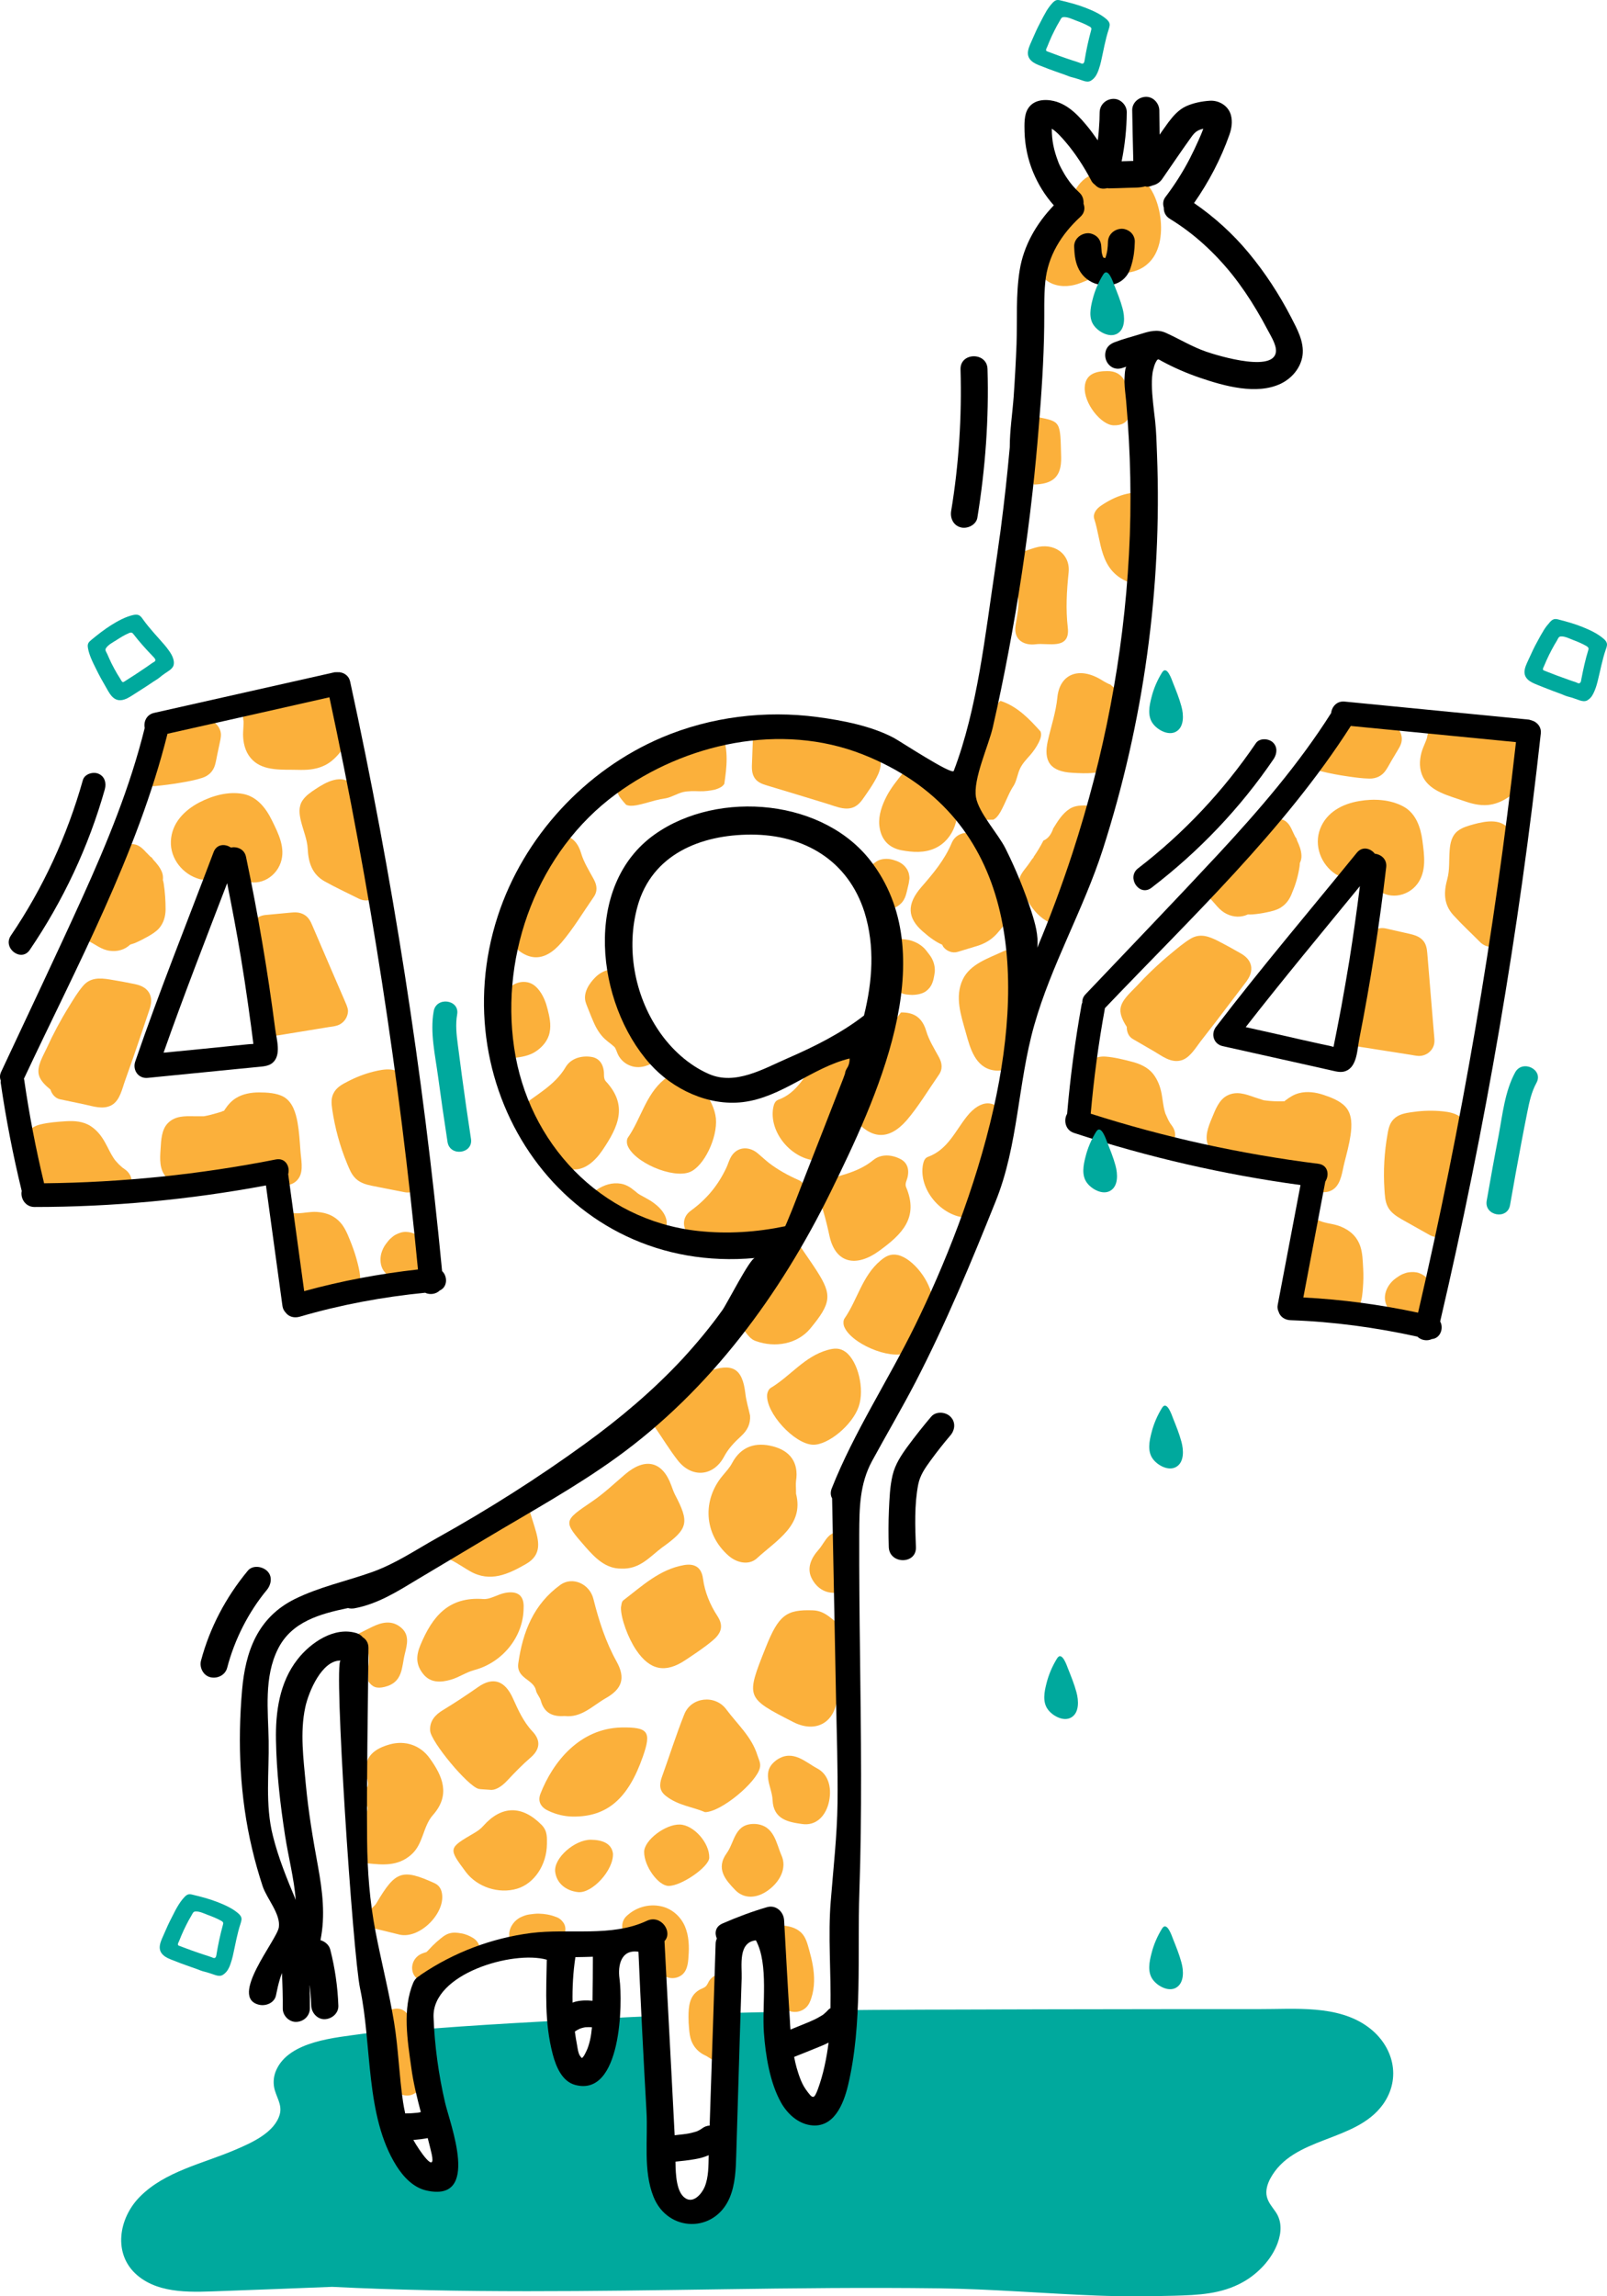 <svg width="224" height="320" viewBox="0 0 224 320" fill="none" xmlns="http://www.w3.org/2000/svg">
<path d="M190.728 282.496C186.475 279.344 180.464 280.001 175.455 279.982C168.782 279.963 124.172 280.02 117.5 280.132C117.5 280.338 117.481 280.526 117.367 280.714C117.783 283.228 116.498 285.836 115.874 288.256C115.591 289.363 115.307 290.488 114.891 291.558C114.57 292.365 113.965 293.715 112.831 293.34C112.377 293.19 112.188 292.815 112.188 292.44C111.413 292.308 110.808 291.727 110.43 291.07C109.372 289.213 109.164 286.83 108.975 284.747C108.842 283.284 108.767 281.821 108.748 280.357C106.045 280.432 103.342 280.47 100.639 280.545C100.62 282.027 100.469 283.509 100.45 285.01C100.412 287.674 100.488 290.338 100.544 293.002C100.62 296.398 101.149 300.057 100.601 303.434C100.374 304.822 99.845 306.286 98.635 307.13C97.161 308.162 95.668 307.486 94.666 306.173C92.057 302.815 91.963 298.481 91.622 294.447C91.225 289.963 90.829 285.46 90.45 280.976C88.522 281.051 86.594 281.164 84.666 281.258C84.685 282.14 84.572 283.04 84.402 283.903C84.194 284.991 83.853 286.136 83.135 287.018C82.379 287.937 81.037 288.143 80.13 287.299C79.241 286.473 79.09 285.066 78.996 283.941C78.939 283.134 78.939 282.346 78.958 281.539C74.043 281.783 69.147 282.065 64.233 282.402C62.607 282.515 60.982 282.646 59.375 282.759C58.94 282.759 58.505 282.796 58.071 282.815C58.184 286.079 58.921 289.194 59.545 292.421C59.753 293.528 59.942 294.653 60.225 295.742C60.301 296.079 60.396 296.492 60.509 296.905C60.717 297.336 60.944 297.749 61.171 298.181C61.208 298.218 61.227 298.256 61.265 298.293C61.53 298.518 61.586 298.762 61.568 299.006C61.832 299.663 62.021 300.319 62.002 301.07C62.002 301.689 61.397 302.121 60.811 301.97C57.617 301.164 56.577 296.774 55.764 294.072C55.046 291.67 54.479 289.175 54.328 286.661C54.252 285.517 53.988 284.203 54.196 283.021C53.005 283.134 51.795 283.247 50.604 283.415C46.824 283.959 40.321 284.391 38.507 288.481C38.166 289.231 38.072 290.057 38.204 290.845C38.431 292.158 39.376 293.246 38.998 294.635C38.299 297.186 35.066 298.612 32.874 299.55C28.375 301.501 23.007 302.552 19.472 306.154C16.542 309.119 15.691 314.128 19.132 317.073C22.326 319.794 27.09 319.4 31.002 319.268C36.106 319.081 41.191 318.893 46.294 318.687C64.384 319.587 82.493 319.287 100.601 319.025C110.695 318.875 120.789 318.762 130.902 318.893C138.273 318.987 145.627 319.625 152.98 319.906C156.533 320.038 160.087 320.019 163.622 319.925C166.986 319.831 170.219 319.719 173.243 318.03C175.341 316.867 177.25 314.86 178.082 312.608C178.63 311.126 178.725 309.531 177.779 308.199C177.326 307.543 176.778 306.923 176.589 306.135C176.381 305.291 176.645 304.409 177.042 303.64C180.218 297.655 188.932 298.593 192.769 293.265C195.397 289.588 194.225 285.085 190.728 282.496Z" fill="#00A99D"/>
<path d="M161.75 30.361C161.448 27.941 160.238 24.751 157.535 24.17C155.21 23.663 152.318 23.551 150.598 25.483C149.804 26.384 149.388 27.472 148.783 28.485C148.197 29.46 147.498 30.38 146.912 31.355C146.307 32.35 145.74 33.438 145.475 34.564C145.362 35.089 145.305 35.633 145.419 36.139C144.795 36.815 144.587 37.847 145.419 38.691C146.439 39.723 147.876 40.023 149.294 39.798C150.522 39.61 151.562 38.972 152.715 38.616C153.868 38.26 154.775 38.184 155.966 38.128C157.403 38.053 158.764 37.809 159.879 36.852C161.713 35.333 162.034 32.594 161.75 30.361Z" fill="#FBB03B"/>
<path d="M157.686 81.43C157.989 81.298 158.329 81.223 158.688 81.204C158.726 81.204 158.783 81.204 158.82 81.223C159.293 77.058 159.747 72.912 160.219 68.747C157.686 68.296 155.475 69.103 153.433 70.492C152.809 70.923 152.299 71.617 152.526 72.311C153.566 75.482 153.225 79.403 157.176 81.073C157.384 81.167 157.554 81.298 157.686 81.43Z" fill="#FBB03B"/>
<path d="M155.739 96.025C155.399 95.913 155.097 95.725 154.851 95.463C154.832 95.444 154.813 95.425 154.794 95.406C154.473 95.294 154.076 95.087 153.566 94.769C150.428 92.836 147.706 93.906 147.384 97.207C147.177 99.29 146.515 101.204 146.061 103.211C145.4 106.119 146.42 107.526 149.483 107.695C150.466 107.751 151.486 107.808 152.45 107.695C153.887 107.526 154.378 108.314 154.605 109.477C154.851 108.539 155.229 107.601 155.342 106.644C155.739 103.174 156.117 99.722 156.514 96.251C156.231 96.213 155.985 96.138 155.739 96.025Z" fill="#FBB03B"/>
<path d="M145.041 101.936C143.491 100.21 141.827 98.447 139.483 97.677C138.822 97.921 139.143 99.178 138.066 99.028C137.139 102.48 136.213 105.951 135.287 109.403C135.362 109.534 135.4 109.666 135.4 109.816C135.381 110.266 135.306 110.716 135.23 111.148C135.211 111.317 135.173 111.486 135.155 111.655C135.155 111.673 135.136 111.786 135.136 111.823C135.136 111.917 135.117 112.011 135.117 112.105C135.117 112.274 135.117 112.424 135.136 112.593C135.136 112.611 135.155 112.743 135.155 112.761C135.173 112.855 135.192 112.93 135.23 113.024C135.249 113.062 135.249 113.062 135.249 113.08C135.249 113.08 135.268 113.099 135.287 113.137C135.325 113.212 135.362 113.268 135.4 113.343C135.419 113.381 135.457 113.418 135.476 113.456C135.476 113.437 135.552 113.531 135.57 113.568C135.627 113.624 135.665 113.662 135.722 113.718C135.741 113.737 135.759 113.756 135.778 113.756C135.873 113.831 135.986 113.887 136.1 113.943C136.119 113.962 136.137 113.962 136.156 113.981C136.213 114 136.27 114.018 136.308 114.037C136.459 114.075 136.591 114.112 136.742 114.15C136.799 114.169 136.875 114.169 136.931 114.187C136.95 114.187 136.969 114.187 136.988 114.187C137.139 114.206 137.272 114.206 137.423 114.225C137.725 114.244 138.047 114.244 138.349 114.225C138.368 114.225 138.387 114.244 138.425 114.244C139.2 113.887 139.616 112.912 140.598 110.754C140.806 110.304 141.052 109.853 141.336 109.422C141.752 108.69 141.827 107.827 142.205 107.058C142.545 106.364 143.094 105.801 143.604 105.219C144.077 104.675 144.473 104.094 144.795 103.456C145.041 102.949 145.23 102.424 145.041 101.936Z" fill="#FBB03B"/>
<path d="M100.96 109.234C101.3 106.945 101.584 104.544 100.658 102.274C100.034 101.936 99.278 102.987 98.711 102.067C95.441 103.587 92.189 105.107 88.919 106.645C88.863 106.777 88.787 106.908 88.674 107.002C88.314 107.283 87.918 107.508 87.539 107.733C87.388 107.827 87.237 107.902 87.105 107.996C87.086 108.015 86.991 108.071 86.972 108.09C86.897 108.146 86.821 108.202 86.746 108.259C86.613 108.352 86.5 108.465 86.386 108.578C86.368 108.596 86.292 108.69 86.273 108.709C86.216 108.784 86.16 108.859 86.122 108.934C86.103 108.972 86.103 108.972 86.084 108.99C86.084 108.99 86.084 109.009 86.065 109.047C86.046 109.122 86.008 109.197 85.989 109.272C85.971 109.309 85.971 109.366 85.952 109.403C85.952 109.384 85.933 109.516 85.933 109.534C85.933 109.609 85.914 109.666 85.914 109.741C85.914 109.778 85.914 109.797 85.914 109.816C85.933 109.928 85.952 110.06 85.971 110.172C85.971 110.191 85.989 110.21 85.989 110.247C86.008 110.304 86.027 110.36 86.046 110.397C86.103 110.529 86.178 110.679 86.235 110.81C86.273 110.867 86.311 110.923 86.33 110.979C86.33 110.998 86.349 110.998 86.349 111.017C86.424 111.129 86.519 111.26 86.613 111.373C86.802 111.617 87.01 111.861 87.218 112.086C87.237 112.105 87.237 112.124 87.256 112.142C88.031 112.499 89.052 112.18 91.339 111.542C91.83 111.411 92.322 111.317 92.832 111.242C93.664 111.073 94.382 110.585 95.214 110.379C95.97 110.21 96.764 110.247 97.539 110.266C98.257 110.285 98.957 110.191 99.656 110.041C100.166 109.872 100.695 109.685 100.96 109.234Z" fill="#FBB03B"/>
<path d="M151.524 112.274C151.278 112.236 150.995 112.236 150.749 112.255C150.182 112.274 149.577 112.405 149.086 112.724C148.065 113.38 147.403 114.487 146.78 115.5C146.761 115.557 146.761 115.594 146.742 115.651C146.647 115.876 146.553 116.082 146.42 116.288C146.288 116.476 146.156 116.664 145.967 116.814C145.797 116.964 145.627 117.058 145.437 117.151C145.022 117.958 144.568 118.709 144.095 119.384C144.077 119.422 144.058 119.459 144.058 119.497C144.02 119.572 143.963 119.609 143.906 119.666C143.717 119.928 143.547 120.191 143.358 120.454C142.734 121.335 141.752 122.217 142.186 123.305C143.283 125.988 144.7 128.465 147.933 129.121C149.898 123.699 150.73 118.015 151.789 112.386C151.675 112.349 151.6 112.311 151.524 112.274Z" fill="#FBB03B"/>
<path d="M118.691 228.369C117.424 230.865 116.838 233.547 116.706 236.324C116.536 239.983 113.795 241.615 110.581 239.983C103.947 236.587 103.947 236.587 106.725 229.608C108.54 225.049 109.617 224.279 113.322 224.411C115.175 224.467 116.101 225.912 117.462 226.718C117.878 226.962 118.029 227.675 118.691 227.15C118.691 227.544 118.691 227.957 118.691 228.369Z" fill="#FBB03B"/>
<path d="M140.466 123.981C140.315 123.737 140.126 123.549 139.88 123.399C139.748 123.005 139.597 122.611 139.464 122.217C139.067 120.735 138.519 119.29 137.839 117.902C136.724 115.632 133.529 115.388 132.659 117.47C131.658 119.853 130.089 121.711 128.425 123.624C126.327 126.044 126.497 127.939 128.614 129.797C129.635 130.697 130.505 131.298 131.336 131.654C131.393 131.767 131.431 131.879 131.506 131.973C131.96 132.555 132.773 132.874 133.491 132.649C134.398 132.367 135.306 132.104 136.213 131.823C137.309 131.485 138.217 130.941 138.973 130.097C139.71 129.271 140.409 128.39 140.769 127.339C141.166 126.251 141.071 124.975 140.466 123.981Z" fill="#FBB03B"/>
<path d="M134.814 169.702C131.204 169.571 128.009 165.725 128.652 162.291C128.747 161.822 128.898 161.391 129.333 161.222C132.092 160.227 133.151 157.62 134.777 155.575C136.723 153.136 138.878 153.154 140.088 155.631C139.048 160.603 136.723 165.087 134.814 169.702Z" fill="#FBB03B"/>
<path d="M113.946 161.747C110.336 161.616 107.141 157.77 107.784 154.337C107.878 153.868 108.03 153.436 108.464 153.267C111.224 152.273 112.283 149.665 113.908 147.62C115.855 145.181 118.01 145.2 119.22 147.676C118.18 152.629 115.855 157.113 113.946 161.747Z" fill="#FBB03B"/>
<path d="M117.386 221.822C115.572 222.291 114.097 221.653 113.228 220.114C112.358 218.595 113.058 217.131 114.116 215.949C115.08 214.861 115.591 212.816 117.802 213.811C117.67 216.475 117.538 219.158 117.386 221.822Z" fill="#FBB03B"/>
<path d="M111.64 173.83C112.377 174.937 113.152 176.006 113.87 177.132C116.006 180.472 115.874 181.597 112.944 185.143C111.167 187.282 108.067 187.882 105.308 186.869C104.079 186.419 103.871 185.012 102.699 184.655C102.737 184.28 102.794 183.924 102.831 183.549L102.794 183.624C103.342 183.305 103.493 182.817 103.399 182.216C105.478 179.627 107.538 177.057 109.617 174.468C110.411 174.712 110.997 174.13 111.64 173.83Z" fill="#FBB03B"/>
<path d="M49.962 227.675C50.604 227.356 51.228 227.018 51.871 226.718C53.213 226.062 54.611 225.743 55.878 226.793C57.126 227.825 56.747 229.176 56.426 230.489C55.972 232.309 56.199 234.467 53.591 235.086C52.494 235.349 51.889 235.105 51.341 234.298C51.322 233.735 51.285 233.172 51.266 232.609C51.7 230.733 51.228 229.101 49.962 227.675Z" fill="#FBB03B"/>
<path d="M73.4 209.214C73.778 210.396 74.157 211.597 74.516 212.778C75.102 214.711 75.612 216.625 73.344 217.938C70.868 219.364 68.335 220.564 65.537 218.97C64.214 218.219 63.023 217.262 61.492 216.887C64.762 213.81 68.977 212.047 72.304 209.064C72.607 209.476 73.022 209.27 73.4 209.214Z" fill="#FBB03B"/>
<path d="M142.016 77.096C142.772 76.833 143.528 76.551 144.284 76.326C146.874 75.538 149.237 77.171 148.953 79.797C148.689 82.367 148.537 84.844 148.84 87.471C149.199 90.641 146.042 89.553 144.398 89.778C142.961 89.985 141.222 89.347 141.562 87.152C141.846 85.313 142.319 83.474 141.525 81.654C141.43 80.904 141.336 80.172 141.241 79.422C141.355 78.596 141.468 77.79 141.562 76.983C141.714 77.02 141.752 77.433 142.016 77.096Z" fill="#FBB03B"/>
<path d="M144.625 58.128C147.933 58.747 147.781 58.766 147.914 63.7C147.989 66.589 146.61 67.452 144.114 67.527C143.963 67.171 143.812 66.833 143.661 66.477C143.528 63.831 143.283 61.186 143.906 58.559C144.133 58.428 144.379 58.278 144.625 58.128Z" fill="#FBB03B"/>
<path d="M50.321 249.551C51.814 249.289 51.171 248.069 51.058 247.412C50.585 244.692 52.4 243.623 54.385 243.078C56.464 242.516 58.581 243.191 59.885 245.011C61.681 247.487 62.853 250.114 60.339 252.947C58.921 254.542 59.035 256.999 57.277 258.5C55.424 260.095 53.345 259.889 51.19 259.664C50.888 259.626 50.585 259.589 50.283 259.551C50.302 257.281 50.302 255.011 50.321 252.741C50.623 252.572 50.963 253.36 51.058 252.853C51.152 252.347 51.663 251.296 50.302 251.371C50.094 250.752 50.037 250.152 50.321 249.551ZM51.077 255.78L50.925 255.761L50.982 255.968L51.077 255.78Z" fill="#FBB03B"/>
<path d="M78.693 239.138C76.973 239.27 75.839 238.669 75.385 237C75.253 236.493 74.799 236.061 74.705 235.555C74.365 233.998 71.945 233.923 72.247 231.784C72.871 227.394 74.383 223.548 78.126 220.846C79.79 219.664 82.19 220.696 82.719 222.835C83.475 225.855 84.421 228.801 85.952 231.559C87.218 233.848 86.727 235.367 84.421 236.662C82.587 237.712 81.037 239.42 78.693 239.138Z" fill="#FBB03B"/>
<path d="M86.575 218.594C84.477 218.613 83.003 217.169 81.623 215.593C78.447 211.953 78.485 211.99 82.568 209.214C84.194 208.107 85.63 206.737 87.124 205.461C89.94 203.06 92.341 203.623 93.569 207C93.721 207.413 93.872 207.844 94.061 208.238C96.102 212.141 95.989 213.022 92.322 215.63C90.639 216.868 89.222 218.726 86.575 218.594Z" fill="#FBB03B"/>
<path d="M110.96 208.163C112.094 212.534 108.275 214.617 105.516 217.15C104.4 218.182 102.68 217.806 101.527 216.774C98.125 213.773 97.86 209.045 100.752 205.611C101.206 205.067 101.716 204.523 102.038 203.904C103.304 201.521 105.364 200.94 107.746 201.559C110.128 202.178 111.356 203.81 110.96 206.381C110.903 206.831 110.96 207.281 110.96 208.163Z" fill="#FBB03B"/>
<path d="M98.276 252.534C96.632 251.821 94.533 251.615 92.851 250.302C91.887 249.57 91.887 248.707 92.246 247.675C93.305 244.748 94.231 241.784 95.384 238.895C96.348 236.474 99.694 236.118 101.244 238.219C102.775 240.283 104.778 242.028 105.572 244.598C105.761 245.198 106.083 245.705 105.913 246.38C105.44 248.388 100.525 252.515 98.276 252.534Z" fill="#FBB03B"/>
<path d="M68.297 249.42C67.408 249.345 67.049 249.363 66.709 249.288C65.178 248.894 60.074 242.722 59.961 241.202C59.847 239.833 60.698 238.951 61.681 238.35C63.382 237.319 65.027 236.23 66.633 235.105C68.769 233.604 70.395 234.242 71.491 236.662C72.228 238.294 72.947 239.926 74.213 241.277C75.404 242.534 75.31 243.791 73.911 244.973C72.758 245.968 71.699 247.074 70.641 248.2C69.847 249.044 68.958 249.532 68.297 249.42Z" fill="#FBB03B"/>
<path d="M86.556 223.998C86.613 223.848 86.594 223.247 86.878 223.022C89.486 221.034 91.925 218.707 95.327 218.107C96.726 217.863 97.766 218.313 97.992 220.002C98.238 221.859 98.975 223.641 99.996 225.199C100.998 226.718 100.393 227.75 99.278 228.669C98.106 229.645 96.82 230.489 95.554 231.334C92.757 233.21 90.602 232.778 88.692 229.964C87.577 228.332 86.519 225.518 86.556 223.998Z" fill="#FBB03B"/>
<path d="M113.474 165.443C113.587 165.237 113.719 165.03 113.833 164.824C116.498 163.886 119.409 163.567 121.715 161.672C122.83 160.753 124.361 160.903 125.552 161.541C126.705 162.16 126.8 163.398 126.327 164.618C126.233 164.862 126.195 165.18 126.289 165.406C128.104 169.664 125.76 171.991 122.547 174.317C119.352 176.644 116.479 176.081 115.628 172.272C115.118 169.908 114.532 167.619 113.474 165.443Z" fill="#FBB03B"/>
<path d="M72.399 155.031C72.436 154.806 72.474 154.562 72.512 154.337C74.705 152.554 77.332 151.279 78.844 148.708C79.582 147.47 81.075 147.076 82.417 147.282C83.721 147.47 84.231 148.596 84.194 149.909C84.194 150.172 84.269 150.491 84.421 150.66C87.596 154.055 86.178 157.038 83.967 160.303C81.755 163.567 78.863 163.999 76.765 160.716C75.48 158.689 74.138 156.72 72.399 155.031Z" fill="#FBB03B"/>
<path d="M104.552 197.263C104.627 198.445 104.174 199.326 103.304 200.133C102.378 200.977 101.527 201.859 100.922 203.004C99.429 205.78 96.405 206.006 94.458 203.492C93.305 202.009 92.341 200.396 91.263 198.857C90.602 197.901 90.621 196.775 91.547 196.25C94.118 194.805 95.762 192.178 98.654 191.128C102.056 189.889 103.474 190.64 103.89 194.148C104.003 195.199 104.325 196.212 104.552 197.263Z" fill="#FBB03B"/>
<path d="M72.985 224.13C72.947 228.126 70.017 231.709 66.085 232.741C64.97 233.041 63.968 233.754 62.853 234.073C61.435 234.486 59.942 234.561 58.921 233.191C57.995 231.972 57.957 230.809 58.6 229.251C60.263 225.274 62.513 222.479 67.352 222.835C68.353 222.91 69.393 222.16 70.452 221.972C72.115 221.672 73.098 222.31 72.985 224.13Z" fill="#FBB03B"/>
<path d="M86.632 240.733C90.356 240.677 90.828 241.315 89.619 244.767C87.558 250.695 84.609 253.191 79.865 253.153C78.655 253.134 77.521 252.853 76.481 252.365C75.536 251.952 74.875 251.164 75.329 249.982C77.086 245.48 80.829 240.864 86.632 240.733Z" fill="#FBB03B"/>
<path d="M113.322 201.334C110.714 201.24 106.688 196.85 106.933 194.317C106.971 193.998 107.16 193.586 107.425 193.417C110.166 191.785 112.131 189.027 115.364 188.126C116.29 187.863 117.084 187.807 117.897 188.426C119.598 189.721 120.543 193.586 119.692 196.025C118.823 198.576 115.439 201.39 113.322 201.334Z" fill="#FBB03B"/>
<path d="M126.365 188.538C123.964 189.533 118.464 187.169 117.632 184.767C117.538 184.467 117.538 183.998 117.708 183.754C119.522 181.146 120.165 177.826 122.736 175.668C123.473 175.049 124.153 174.674 125.174 174.899C127.253 175.387 129.73 178.52 129.975 181.071C130.221 183.792 128.312 187.75 126.365 188.538Z" fill="#FBB03B"/>
<path d="M96.178 163.323C93.777 164.317 88.277 161.953 87.445 159.552C87.35 159.252 87.35 158.783 87.52 158.539C89.335 155.931 89.978 152.61 92.549 150.453C93.286 149.833 93.966 149.458 94.987 149.683C97.066 150.171 99.543 153.304 99.788 155.856C100.034 158.557 98.125 162.516 96.178 163.323Z" fill="#FBB03B"/>
<path d="M118.993 155.857C118.653 153.943 120.07 152.648 120.883 151.26C122.755 147.996 123.114 144.056 125.59 141.091C127.442 141.054 128.558 141.842 129.106 143.68C129.484 144.956 130.221 146.119 130.864 147.301C131.336 148.164 131.431 148.99 130.845 149.815C129.37 151.935 128.047 154.168 126.384 156.119C123.87 158.971 121.45 158.802 118.993 155.857Z" fill="#FBB03B"/>
<path d="M70.905 131.091C70.565 129.177 71.983 127.883 72.796 126.494C74.667 123.23 75.026 119.29 77.483 116.307C79.336 116.269 80.451 117.057 80.999 118.896C81.377 120.172 82.115 121.335 82.757 122.517C83.23 123.38 83.324 124.205 82.738 125.031C81.264 127.151 79.941 129.383 78.277 131.335C75.801 134.224 73.363 134.036 70.905 131.091Z" fill="#FBB03B"/>
<path d="M76.236 256.943C76.217 259.926 74.44 262.478 72.115 263.191C69.544 263.979 66.501 262.984 64.913 260.846C62.475 257.562 62.475 257.562 66.104 255.442C66.558 255.18 67.011 254.861 67.352 254.467C69.885 251.596 72.758 251.54 75.48 254.298C76.387 255.198 76.217 256.249 76.236 256.943Z" fill="#FBB03B"/>
<path d="M105.346 254.185C107.954 254.41 108.2 256.924 108.937 258.575C109.712 260.32 108.729 262.215 107.085 263.415C105.553 264.541 103.739 264.71 102.453 263.359C101.187 262.027 99.694 260.432 101.319 258.218C102.435 256.661 102.378 254.016 105.346 254.185Z" fill="#FBB03B"/>
<path d="M108.351 245.198C110.544 243.772 112.302 245.592 113.908 246.437C115.61 247.337 116.006 249.42 115.477 251.39C114.967 253.209 113.663 254.466 111.791 254.185C109.958 253.922 107.803 253.585 107.689 250.845C107.614 248.913 105.913 246.868 108.351 245.198Z" fill="#FBB03B"/>
<path d="M51.776 268.65C51.719 267.806 51.663 266.962 51.606 266.136C51.908 265.817 52.286 265.554 52.494 265.179C55.122 260.714 56.067 260.395 60.547 262.421C61.076 262.665 61.397 263.04 61.549 263.603C62.305 266.399 58.6 270.245 55.708 269.607C54.385 269.288 53.08 268.95 51.776 268.65Z" fill="#FBB03B"/>
<path d="M93.191 262.815C91.755 262.797 89.77 260.057 89.789 258.069C89.789 256.455 92.738 254.204 94.76 254.26C96.707 254.316 98.938 256.849 98.862 258.913C98.786 260.189 94.968 262.834 93.191 262.815Z" fill="#FBB03B"/>
<path d="M85.441 258.293C85.555 260.62 82.53 263.884 80.583 263.678C78.996 263.509 77.616 262.552 77.389 260.864C77.143 258.95 80.111 256.361 82.36 256.38C83.91 256.399 85.233 256.849 85.441 258.293Z" fill="#FBB03B"/>
<path d="M157.497 57.19C157.478 57.94 157.27 59.328 155.21 59.272C153.471 59.216 151.052 56.195 151.203 53.925C151.316 52.105 152.791 51.711 154.341 51.711C156.458 51.693 157.497 53.287 157.497 57.19Z" fill="#FBB03B"/>
<path d="M122.074 104.694C121.224 103.775 119.863 103.324 118.672 102.987C115.685 102.142 112.642 101.486 109.636 100.735C109.088 100.604 108.54 100.735 108.105 101.017C107.765 100.716 107.311 100.51 106.858 100.51C105.799 100.51 105.005 101.373 104.967 102.386L104.816 106.476C104.778 107.264 104.816 108.09 105.421 108.709C105.969 109.253 106.763 109.403 107.463 109.628C110.071 110.416 112.699 111.204 115.307 112.011C116.649 112.424 118.218 113.174 119.485 112.198C120.014 111.804 120.373 111.185 120.751 110.66C121.129 110.116 121.507 109.553 121.847 108.971C122.66 107.602 123.322 106.045 122.074 104.694Z" fill="#FBB03B"/>
<path d="M133.037 111.035C132.735 110.304 132.357 109.516 131.771 108.953C131.544 108.746 131.298 108.615 131.015 108.521C130.864 108.165 130.637 107.846 130.278 107.658C129.73 107.377 129.068 107.377 128.52 107.621C127.82 107.039 126.554 106.87 125.911 107.658C125.08 108.709 124.21 109.76 123.586 110.96C122.963 112.161 122.433 113.606 122.566 114.994C122.66 115.895 122.925 116.72 123.548 117.395C124.078 117.977 124.853 118.334 125.628 118.484C127.234 118.784 128.879 118.896 130.391 118.183C133 116.945 134.077 113.643 133.037 111.035Z" fill="#FBB03B"/>
<path d="M126.743 122.067C126.686 121.711 126.667 121.598 126.478 121.223C126.422 121.091 126.327 121.016 126.252 120.885C125.855 120.379 125.325 120.078 124.702 119.891C124.116 119.684 123.492 119.628 122.887 119.759C122.622 119.816 122.358 119.928 122.131 120.078C121.904 120.228 121.677 120.397 121.488 120.604C121.28 120.829 121.11 121.091 120.921 121.335C120.902 121.373 120.864 121.392 120.845 121.429C120.827 121.448 120.808 121.485 120.789 121.504C120.751 121.542 120.713 121.598 120.694 121.636C120.732 121.598 120.751 121.56 120.789 121.523C120.505 121.879 120.297 122.292 120.297 122.742C120.297 123.211 120.505 123.756 120.845 124.075C120.978 124.187 121.129 124.281 121.299 124.375C121.431 124.919 121.658 125.407 122.017 125.838C122.112 125.951 122.206 126.007 122.339 126.101C122.452 126.195 122.566 126.288 122.698 126.345C122.887 126.438 123.076 126.532 123.284 126.57C123.605 126.645 123.87 126.645 124.172 126.607C124.512 126.57 124.834 126.476 125.136 126.27C125.495 126.026 125.779 125.763 125.987 125.388C126.195 125.031 126.308 124.637 126.403 124.243C126.478 123.906 126.573 123.549 126.648 123.211C126.686 123.043 126.705 122.893 126.724 122.724C126.781 122.461 126.781 122.348 126.743 122.067Z" fill="#FBB03B"/>
<path d="M142.394 133.268C141.846 132.33 140.731 132.161 139.805 132.593C137.801 133.531 135.23 134.337 134.209 136.476C133.038 138.915 133.964 141.523 134.644 143.962C135.23 146.082 135.948 148.765 138.519 149.159C141.997 149.703 141.997 145.35 142.224 143.061C142.489 140.341 142.583 137.602 142.508 134.863C142.697 134.319 142.678 133.718 142.394 133.268Z" fill="#FBB03B"/>
<path d="M129.843 133.474C129.748 133.305 129.635 133.155 129.522 133.005C129.314 132.742 129.106 132.442 128.879 132.198C128.388 131.691 127.783 131.335 127.102 131.11C126.535 130.922 125.93 130.885 125.344 130.847C124.909 130.81 124.305 131.072 124.002 131.391C123.662 131.766 123.454 132.217 123.454 132.723C123.454 133.042 123.492 133.38 123.605 133.68C123.643 133.793 123.719 133.886 123.775 133.999C123.775 134.862 123.832 135.744 124.021 136.588C124.116 137.02 124.342 137.451 124.645 137.77C124.985 138.108 125.363 138.314 125.817 138.464C126.138 138.577 126.516 138.614 126.838 138.633C127.045 138.652 127.253 138.652 127.48 138.633C128.009 138.577 128.331 138.521 128.803 138.295C129.181 138.108 129.559 137.733 129.767 137.376C130.108 136.776 130.202 136.119 130.297 135.462C130.353 134.787 130.183 134.074 129.843 133.474Z" fill="#FBB03B"/>
<path d="M112.169 166.607C112.396 165.819 112.15 164.806 111.356 164.468C109.863 163.811 108.427 163.023 107.141 162.029C106.669 161.654 106.12 161.147 105.61 160.716C104.627 159.89 103.247 159.721 102.283 160.697C101.716 161.26 101.508 162.198 101.244 162.742C100.922 163.417 100.563 164.074 100.147 164.712C99.372 165.894 98.484 166.907 97.331 167.901C97.066 168.126 96.877 168.277 96.707 168.408C96.31 168.708 95.894 168.971 95.63 169.421C94.949 170.565 95.535 171.916 96.613 172.554C98.03 173.417 100.015 173.642 101.622 173.961C103.436 174.336 105.308 174.674 107.179 174.58C109.069 174.487 111.073 174.186 111.905 172.291C112.566 170.734 113.492 167.976 112.169 166.607Z" fill="#FBB03B"/>
<path d="M92.303 145.143C92.019 144.712 91.528 144.393 91.017 144.262C90.999 143.999 90.923 143.736 90.772 143.492C89.713 141.916 88.787 140.265 88.012 138.539C87.993 138.483 87.842 138.183 87.823 138.108C87.747 137.92 87.653 137.714 87.577 137.526C87.388 137.057 87.256 136.494 86.972 136.082C85.933 134.562 84.118 135.068 83.003 136.175C82.133 137.038 81.302 138.295 81.604 139.552C81.717 139.984 81.925 140.415 82.077 140.828C82.303 141.391 82.511 141.935 82.757 142.479C83.135 143.342 83.627 144.168 84.345 144.824C84.609 145.068 84.893 145.275 85.177 145.5C85.309 145.612 85.422 145.706 85.555 145.819C85.63 145.875 85.687 145.95 85.744 146.025C85.744 146.025 85.744 146.025 85.763 146.044V146.063C85.744 146.044 85.857 146.269 85.876 146.307C86.008 146.625 86.122 146.982 86.311 147.263C86.727 147.901 87.313 148.352 88.05 148.577C89.335 148.971 90.602 148.445 91.641 147.714C92.435 147.151 92.889 146.044 92.303 145.143Z" fill="#FBB03B"/>
<path d="M76.33 140.641C76.122 139.778 75.782 138.877 75.253 138.145C74.818 137.545 74.308 137.057 73.533 136.888C72.739 136.72 71.926 136.945 71.283 137.414C70.3 138.108 69.62 139.121 69.166 140.228C68.769 141.166 68.694 142.254 68.958 143.249C69.11 143.849 69.45 144.449 69.885 144.937C69.809 145.143 69.752 145.35 69.752 145.556C69.771 146.044 69.941 146.551 70.3 146.888C70.641 147.207 71.151 147.489 71.643 147.432C72.701 147.301 73.797 147.132 74.705 146.513C75.631 145.894 76.406 144.975 76.614 143.868C76.841 142.779 76.595 141.673 76.33 140.641Z" fill="#FBB03B"/>
<path d="M92.7 169.421C92.303 168.557 91.528 167.901 90.753 167.376C90.431 167.169 90.091 167 89.77 166.813C89.581 166.719 89.411 166.606 89.222 166.512C89.127 166.456 89.052 166.4 88.957 166.344C88.919 166.325 88.825 166.25 88.787 166.212C88.73 166.175 88.674 166.118 88.636 166.081C88.39 165.893 88.163 165.706 87.899 165.518C87.502 165.255 87.029 165.03 86.557 164.955C85.328 164.749 84.194 165.124 83.173 165.8C82.341 166.344 81.925 167.488 82.493 168.37C82.776 168.82 83.267 169.12 83.797 169.252C84.024 169.533 84.326 169.777 84.723 169.908C84.855 169.965 85.007 170.002 85.139 170.058C85.252 170.115 85.668 170.34 85.215 170.096C85.441 170.227 85.687 170.302 85.914 170.415C86.424 170.659 86.935 170.94 87.426 171.24C88.674 172.01 90.072 172.554 91.566 172.16C92.133 172.01 92.567 171.597 92.794 171.072C93.04 170.509 92.946 169.983 92.7 169.421Z" fill="#FBB03B"/>
<path d="M102.264 279.194C102.302 279.007 102.34 278.819 102.359 278.632C102.435 278.238 102.378 277.825 102.245 277.45C102.51 276.53 101.83 275.423 100.922 275.217C99.883 274.973 99.013 275.517 98.635 276.474C98.635 276.474 98.635 276.455 98.616 276.474C98.559 276.549 98.522 276.643 98.465 276.737C98.465 276.737 98.465 276.737 98.446 276.737C98.389 276.793 98.333 276.849 98.276 276.906C98.276 276.906 98.276 276.906 98.257 276.906C98.163 276.962 98.087 277.018 97.992 277.056C97.803 277.149 97.596 277.225 97.425 277.337C96.083 278.144 95.97 279.664 95.97 281.071C95.97 281.615 95.989 282.14 96.046 282.684C96.102 283.266 96.159 283.847 96.367 284.391C96.669 285.161 97.142 285.742 97.841 286.192C98.011 286.305 98.2 286.38 98.371 286.474C98.465 286.511 98.559 286.568 98.635 286.624C98.749 286.699 99.032 286.924 98.654 286.605C99.127 286.999 99.618 287.206 100.242 287.131C100.771 287.056 101.376 286.755 101.622 286.23C102.227 284.917 102.34 283.566 102.264 282.121C102.227 281.54 102.189 280.939 102.189 280.358C102.189 280.039 102.208 279.72 102.245 279.401C102.245 279.326 102.264 279.27 102.264 279.194Z" fill="#FBB03B"/>
<path d="M112.793 271.746C112.547 270.864 112.321 269.926 111.64 269.288C110.865 268.575 109.882 268.387 108.861 268.312C107.878 268.237 106.933 269.232 106.971 270.188C106.99 270.714 107.198 271.145 107.519 271.464C107.482 271.708 107.5 271.952 107.557 272.196C107.576 272.271 107.595 272.346 107.595 272.421C107.595 272.44 107.595 272.477 107.614 272.496C107.614 272.534 107.614 272.534 107.614 272.552C107.538 272.477 107.614 272.459 107.614 272.609C107.614 272.684 107.633 272.759 107.633 272.834C107.652 273.19 107.652 273.547 107.671 273.922C107.671 274.597 107.652 275.254 107.727 275.929C107.878 277.543 108.408 279.888 110.279 280.32C111.016 280.489 111.81 280.282 112.358 279.757C112.736 279.4 112.944 278.913 113.096 278.425C113.341 277.693 113.455 276.886 113.474 276.117C113.511 274.635 113.19 273.153 112.793 271.746Z" fill="#FBB03B"/>
<path d="M95.478 268.463C94.892 267.074 93.645 265.967 92.133 265.648C90.375 265.273 88.56 265.817 87.275 267.074C86.575 267.768 86.519 269.044 87.275 269.72C87.483 269.907 87.728 270.039 87.974 270.132C87.993 271.314 89.26 272.084 90.356 271.821C90.375 271.821 90.413 271.802 90.431 271.783C90.45 272.027 90.45 272.271 90.507 272.534C90.677 273.303 91.093 273.997 91.622 274.598C92.416 275.498 93.626 276.005 94.76 275.404C95.781 274.86 95.913 273.66 95.97 272.646C96.083 271.258 96.027 269.757 95.478 268.463Z" fill="#FBB03B"/>
<path d="M78.561 267.975C78.466 267.843 78.372 267.731 78.258 267.6C78.031 267.374 77.748 267.206 77.427 267.112C76.708 266.83 75.915 266.699 75.139 266.68C74.686 266.661 74.213 266.736 73.76 266.793C73.363 266.849 73.022 266.98 72.644 267.149C71.718 267.562 70.981 268.556 70.981 269.569C70.981 270.376 71.359 271.145 72.077 271.577C72.436 271.783 72.833 271.877 73.249 271.877C73.552 271.877 73.816 271.783 74.081 271.69C74.289 271.596 74.516 271.558 74.743 271.502C74.856 271.502 74.988 271.483 75.102 271.502C75.574 271.539 76.122 271.277 76.444 270.958C76.501 270.902 76.519 270.826 76.576 270.77C76.992 270.845 77.521 270.733 77.861 270.545C78.258 270.32 78.636 269.87 78.731 269.419C78.863 268.932 78.844 268.406 78.561 267.975Z" fill="#FBB03B"/>
<path d="M65.953 270.076C65.442 269.757 64.857 269.513 64.252 269.419C63.722 269.326 63.212 269.269 62.683 269.419C62.172 269.551 61.832 269.813 61.435 270.132C61.038 270.451 60.66 270.789 60.301 271.145C60.017 271.427 59.753 271.746 59.45 272.027C59.167 272.121 58.902 272.196 58.638 272.327C57.749 272.778 57.277 273.753 57.504 274.729C57.712 275.629 58.562 276.173 59.432 276.286C59.98 276.361 60.547 276.305 61.076 276.117C61.889 275.817 62.626 275.385 63.401 275.01C64.1 274.673 64.819 274.354 65.518 274.053C65.915 273.885 66.255 273.359 66.369 272.965C66.463 272.871 66.577 272.778 66.633 272.646C67.125 271.708 66.86 270.639 65.953 270.076Z" fill="#FBB03B"/>
<path d="M59.242 287.806C59.186 286.492 58.808 285.254 58.203 284.072C57.957 283.603 57.636 283.153 57.371 282.702C57.296 282.59 57.239 282.459 57.163 282.327C57.144 282.308 57.144 282.308 57.144 282.308C57.144 282.29 57.144 282.308 57.144 282.29C57.144 282.271 57.126 282.215 57.107 282.158C57.107 282.14 57.107 282.158 57.107 282.14C57.107 282.083 57.107 282.065 57.107 282.121C57.107 282.083 57.107 282.065 57.107 282.065C57.144 281.633 57.144 281.239 56.899 280.826C56.672 280.432 56.218 280.057 55.764 279.963C54.819 279.757 53.647 280.245 53.44 281.277C53.383 281.577 53.364 281.858 53.364 282.14C53.269 283.059 53.232 283.959 53.326 284.898C53.458 286.098 53.666 287.243 54.422 288.2C54.404 288.894 54.46 289.625 54.649 290.282C54.971 291.445 56.048 292.308 57.315 291.952C58.959 291.445 59.318 289.288 59.242 287.806Z" fill="#FBB03B"/>
<path d="M179.972 44.225C178.309 41.017 176.343 37.997 174.037 35.22C171.844 32.575 169.273 30.248 166.438 28.297C168.498 25.352 170.181 22.143 171.372 18.766C171.674 17.903 171.825 16.965 171.579 16.046C171.239 14.77 169.954 13.963 168.65 14.038C167.515 14.113 166.362 14.338 165.323 14.808C164.283 15.295 163.546 16.14 162.865 17.04C162.45 17.603 162.053 18.185 161.637 18.766L161.599 15.37C161.58 14.395 160.748 13.457 159.709 13.494C158.707 13.532 157.8 14.32 157.819 15.37C157.856 17.716 157.913 20.079 157.97 22.425C157.573 22.444 157.176 22.444 156.798 22.462C156.647 22.462 156.495 22.462 156.344 22.481C156.798 20.23 157.044 17.941 157.062 15.652C157.081 14.676 156.193 13.738 155.172 13.776C154.133 13.813 153.301 14.601 153.282 15.652C153.282 16.384 153.244 17.115 153.187 17.847C153.169 18.203 153.131 18.579 153.093 18.935C153.074 19.123 153.055 19.329 153.017 19.554C152.62 19.01 152.242 18.447 151.808 17.903C150.522 16.308 148.991 14.564 146.893 14.076C145.608 13.776 144.058 13.907 143.301 15.127C142.734 16.008 142.791 17.34 142.81 18.354C142.867 20.286 143.264 22.2 144.001 23.982C144.7 25.67 145.664 27.246 146.893 28.616C144.473 31.13 142.678 34.226 142.13 37.678C141.581 41.055 141.808 44.563 141.695 47.959C141.6 50.379 141.468 52.818 141.298 55.239C141.128 57.602 140.75 59.985 140.75 62.349C140.409 66.12 139.994 69.891 139.502 73.662C139.445 74.112 139.389 74.563 139.313 75.013C139.124 76.439 138.916 77.865 138.708 79.291C137.328 88.427 136.251 98.765 132.943 107.433C132.697 108.052 125.42 103.268 124.607 102.836C121.469 101.167 117.462 100.397 113.965 99.928C106.65 98.953 99.07 99.891 92.284 102.761C81.547 107.32 72.966 116.645 69.374 127.695C61.511 151.898 78.75 177.713 105.213 175.312C104.533 175.368 101.319 181.71 100.695 182.573C98.994 184.955 97.104 187.225 95.119 189.383C91.036 193.773 86.424 197.657 81.566 201.184C74.95 205.987 68.051 210.358 60.906 214.336C57.882 216.024 55.16 217.9 51.852 219.082C48.26 220.358 44.499 221.146 41.058 222.853C35.917 225.424 34.216 230.114 33.743 235.517C33.1 242.909 33.422 250.414 35.142 257.656C35.558 259.42 36.049 261.146 36.616 262.872C37.183 264.579 39.149 266.736 38.866 268.594C38.582 270.395 31.815 278.406 36.144 279.382C37.089 279.588 38.261 279.1 38.469 278.068C38.62 277.299 38.79 276.53 39.017 275.78C39.093 275.498 39.206 275.235 39.3 274.954C39.376 276.605 39.433 278.237 39.414 279.888C39.395 280.864 40.283 281.802 41.304 281.764C42.344 281.727 43.175 280.939 43.194 279.888C43.213 278.8 43.194 277.731 43.157 276.643L43.175 276.718C43.213 277.037 43.251 277.374 43.27 277.693C43.327 278.294 43.364 278.913 43.383 279.513C43.421 280.489 44.234 281.427 45.274 281.389C46.257 281.352 47.202 280.564 47.164 279.513C47.069 276.868 46.691 274.241 46.03 271.671C45.86 271.033 45.311 270.564 44.669 270.376C45.368 266.943 44.952 263.547 44.328 260.114C43.629 256.305 42.986 252.497 42.627 248.65C42.306 245.142 41.796 241.409 42.552 237.919C43.024 235.724 44.877 231.352 47.485 231.409C46.465 231.446 49.186 272.402 50.188 277.093C51.871 284.935 50.888 294.86 55.254 301.82C56.237 303.378 57.617 304.841 59.413 305.254C67.068 306.999 62.702 295.929 62.04 293.021C61.133 289.119 60.585 285.123 60.433 281.108C60.206 275.029 71.548 271.765 76.217 273.097C76.141 277.618 75.877 281.821 77.049 286.286C77.521 288.068 78.372 290.057 80.168 290.545C86.613 292.29 86.821 279.138 86.349 275.704C86.103 273.903 86.556 271.614 88.995 271.99C89.316 279.4 89.694 286.793 90.11 294.203C90.337 298.087 89.619 302.458 91.093 306.136C93.078 311.107 99.618 311.239 101.716 306.248C102.491 304.391 102.567 302.327 102.624 300.32C102.794 294.916 102.945 289.494 103.115 284.091C103.209 281.295 103.285 278.481 103.38 275.686C103.436 273.903 102.85 270.676 105.364 270.395C107.179 273.753 106.196 279.457 106.48 283.247C106.706 286.417 107.311 290.263 108.899 293.059C109.769 294.579 111.205 295.892 112.944 296.154C116.214 296.642 117.575 293.228 118.199 290.639C120.259 282.027 119.484 272.421 119.787 263.622C120.165 252.853 120.014 241.671 119.881 230.752C119.806 225.067 119.749 219.383 119.768 213.717C119.787 210.114 119.825 206.812 121.545 203.623C123.567 199.908 125.703 196.287 127.65 192.535C131.884 184.336 135.362 175.95 138.784 167.413C141.959 159.552 141.865 150.922 144.171 142.836C146.534 134.487 151.033 126.72 153.717 118.39C159.406 100.66 161.996 81.974 161.278 63.381C161.221 61.805 161.183 60.229 161.013 58.653C160.824 56.965 160.578 55.295 160.559 53.606C160.559 52.893 160.578 52.18 160.748 51.505C160.843 51.148 160.937 50.773 161.126 50.436C161.391 49.948 161.448 50.042 161.901 50.304C163.622 51.242 165.455 52.03 167.326 52.668C170.653 53.794 175.152 55.07 178.517 53.475C180.086 52.724 181.314 51.261 181.56 49.535C181.806 47.64 180.823 45.877 179.972 44.225ZM57.617 298.218C58.297 298.162 58.959 298.087 59.62 297.956C59.81 298.687 59.999 299.419 60.169 300.169C60.811 303.152 58.43 299.682 57.617 298.218ZM82.247 284.297C82.114 284.841 81.963 285.385 81.718 285.873C81.604 286.098 81.339 286.717 81.075 286.811C81.132 286.793 80.886 286.605 80.81 286.436C80.583 286.042 80.527 285.517 80.451 285.085C80.319 284.429 80.224 283.772 80.13 283.115C80.356 282.946 80.602 282.815 80.848 282.702C81.075 282.627 81.302 282.552 81.547 282.515C81.85 282.496 82.152 282.477 82.455 282.515C82.379 282.515 82.322 282.496 82.247 282.496C82.341 282.515 82.417 282.496 82.511 282.515C82.455 283.115 82.379 283.716 82.247 284.297ZM82.587 278.819C81.812 278.744 81.037 278.744 80.262 278.931C80.111 278.969 79.96 279.025 79.808 279.082C79.77 276.961 79.884 274.841 80.205 272.74C81.018 272.721 81.831 272.721 82.644 272.684C82.644 274.729 82.625 276.774 82.587 278.819ZM98.219 304.766C97.822 305.704 96.669 307.111 95.516 306.323C94.306 305.516 94.174 303.152 94.155 301.239C95.082 301.145 96.008 301.051 96.934 300.882C97.577 300.77 98.2 300.601 98.786 300.338C98.749 301.82 98.786 303.396 98.219 304.766ZM114.022 291.089C113.455 292.627 113.284 292.515 112.339 291.201C111.697 290.301 111.338 289.156 111.035 288.125C110.903 287.637 110.789 287.149 110.695 286.642C112.018 286.117 113.341 285.592 114.645 285.048C114.929 284.935 115.213 284.785 115.496 284.654C115.213 286.849 114.778 289.006 114.022 291.089ZM138.5 154.449C135.986 165.631 131.563 176.531 127.537 184.749C123.813 192.347 119.031 199.589 115.931 207.432C115.723 207.976 115.78 208.445 115.988 208.801C116.177 218.126 116.347 227.469 116.536 236.793C116.63 241.596 116.8 246.418 116.744 251.221C116.687 255.817 116.158 260.358 115.798 264.935C115.402 269.757 115.855 274.86 115.761 279.851C115.685 279.907 115.572 279.945 115.496 280.038C115.288 280.264 115.08 280.47 114.834 280.676C114.797 280.695 114.778 280.714 114.74 280.751C114.608 280.845 114.475 280.92 114.343 280.995C113.833 281.314 113.284 281.558 112.717 281.802C112.698 281.802 112.68 281.821 112.661 281.821C112.509 281.877 112.358 281.952 112.207 282.008C111.848 282.158 111.508 282.29 111.148 282.44C110.827 282.571 110.506 282.702 110.184 282.834C110.147 282.44 110.128 282.046 110.109 281.652C109.806 276.961 109.561 272.271 109.296 267.581C109.22 266.399 108.143 265.404 106.895 265.78C104.778 266.399 102.737 267.168 100.714 268.05C99.713 268.481 99.58 269.382 99.921 270.151C99.826 270.357 99.75 270.601 99.75 270.883C99.542 277.412 99.335 283.941 99.108 290.488C99.051 292.402 98.975 294.297 98.919 296.211C98.541 296.229 98.162 296.38 97.86 296.605C97.652 296.774 97.406 296.886 97.18 296.999C96.669 297.168 96.159 297.299 95.63 297.374C95.1 297.43 94.571 297.505 94.042 297.562C93.909 294.897 93.758 292.233 93.626 289.55C93.286 283.209 92.964 276.868 92.624 270.508C93.834 269.232 92.133 266.755 90.167 267.675C85.214 270.001 79.279 268.706 74.005 269.382C68.505 270.095 63.25 272.083 58.657 275.198C58.6 275.235 58.562 275.292 58.505 275.329C58.127 275.536 57.787 275.855 57.598 276.324C56.067 279.963 56.804 284.391 57.333 288.162C57.617 290.282 58.127 292.308 58.657 294.335C58.486 294.372 58.316 294.41 58.146 294.428C57.598 294.485 57.031 294.522 56.483 294.522C56.369 293.997 56.256 293.453 56.18 292.927C55.632 289.25 55.538 285.517 54.933 281.839C54.233 277.581 53.156 273.416 52.343 269.175C51.53 264.954 51.209 260.733 51.171 256.455C51.096 247.525 51.285 238.576 51.36 229.645C51.36 228.932 51.02 228.444 50.566 228.163C50.358 227.919 50.094 227.713 49.735 227.6C46.635 226.606 43.289 228.913 41.474 231.24C38.96 234.448 38.393 238.557 38.469 242.515C38.544 246.962 39.055 251.408 39.735 255.799C40.189 258.744 40.983 261.746 41.228 264.767C40 261.84 38.79 258.875 38.034 255.817C36.938 251.483 37.524 246.999 37.448 242.609C37.372 238.35 36.767 233.716 38.752 229.776C40.661 225.968 44.631 224.898 48.506 224.092C48.771 224.167 49.073 224.185 49.394 224.129C52.664 223.529 55.424 221.765 58.222 220.077C61.397 218.182 64.573 216.287 67.749 214.392C73.854 210.734 80.168 207.281 85.933 203.116C98.994 193.698 108.786 180.377 115.798 166.081C122.055 153.305 131.374 133.718 121.734 120.472C121.715 120.453 121.696 120.435 121.677 120.397C115.099 111.298 100.166 110.003 91.301 116.251C81.132 123.418 83.097 139.853 90.583 148.239C93.739 151.785 98.73 154.168 103.55 153.586C108.975 152.929 113.19 148.783 118.426 147.507C118.445 147.958 118.331 148.464 118.067 148.858C117.897 149.121 117.802 149.384 117.783 149.627C117.613 150.096 117.443 150.584 117.254 151.035C115.591 155.331 113.908 159.609 112.226 163.905C111.413 165.987 110.638 168.107 109.769 170.152C109.674 170.396 109.561 170.64 109.447 170.884C105.478 171.71 101.395 171.991 97.293 171.541C83.664 170.04 73.589 159.271 71.661 145.969C69.733 132.723 75.026 118.615 85.857 110.66C95.516 103.568 108.842 100.641 120.241 105.125C141.317 113.455 142.98 134.431 138.5 154.449ZM120.43 141.522C117.235 143.999 113.511 145.856 109.844 147.451C106.423 148.933 102.51 151.297 98.805 149.665C95.97 148.427 93.531 146.175 91.811 143.624C88.428 138.633 87.256 132.123 88.863 126.307C90.866 119.065 97.652 116.307 104.703 116.307C112.131 116.307 118.218 119.928 120.505 127.132C121.98 131.917 121.602 136.776 120.43 141.522ZM168.139 49.01C166.136 48.316 164.415 47.246 162.506 46.383C161.297 45.839 160.181 46.177 158.972 46.552C157.781 46.927 156.571 47.227 155.399 47.678C154.7 47.94 154.189 48.391 154.076 49.16C153.868 50.492 155.002 51.73 156.382 51.299L157.025 51.092C156.779 51.167 156.722 52.968 156.741 53.25C156.76 54.113 156.892 54.995 156.968 55.839C157.592 62.987 157.762 70.116 157.365 77.283C156.987 84.356 156.117 91.392 154.794 98.334C153.471 105.294 151.675 112.18 149.483 118.915C148.027 123.361 146.401 127.752 144.587 132.067C144.776 130.359 144.284 128.652 143.755 127.001C142.772 124.018 141.581 121.091 140.164 118.258C139.143 116.195 136.421 113.286 136.043 111.11C135.608 108.577 137.801 103.924 138.387 101.354C139.181 97.883 139.899 94.412 140.561 90.904C141.959 83.512 143.094 76.064 143.925 68.578C144.266 65.557 144.549 62.518 144.795 59.479C145.173 54.844 145.494 50.192 145.551 45.558C145.589 43.475 145.494 41.392 145.702 39.31C146.042 35.689 147.933 32.669 150.579 30.23C151.203 29.667 151.259 28.973 151.033 28.391C151.07 27.847 150.919 27.303 150.522 26.909C149.766 26.196 149.256 25.614 148.783 24.901C148.519 24.526 148.292 24.132 148.065 23.719C147.933 23.494 147.819 23.25 147.706 23.025C147.668 22.931 147.611 22.819 147.573 22.725C147.555 22.706 147.555 22.669 147.517 22.575C146.874 20.886 146.609 19.573 146.609 17.941C146.647 17.959 146.685 17.978 146.704 17.997C147.29 18.372 147.989 19.142 148.575 19.836C149.898 21.393 151.108 23.25 152.11 25.164C152.223 25.389 152.394 25.577 152.601 25.727C152.828 25.971 153.093 26.177 153.433 26.252C153.755 26.327 154.076 26.29 154.378 26.215C154.435 26.215 154.473 26.252 154.53 26.252C155.418 26.233 156.287 26.215 157.176 26.177C157.611 26.158 158.045 26.158 158.48 26.14C158.896 26.121 159.274 26.064 159.633 25.971C159.728 25.989 159.803 26.027 159.898 26.027C160.162 26.008 160.427 25.952 160.673 25.839C161.183 25.727 161.656 25.427 161.977 24.976C163.319 23.044 164.623 21.093 166.003 19.179C166.476 18.504 166.816 18.166 167.629 17.959C167.667 17.959 167.686 17.941 167.723 17.941C167.534 18.504 167.27 19.066 167.043 19.592C166.74 20.286 166.249 21.318 165.833 22.125C164.85 24.019 163.697 25.82 162.412 27.509C162.109 27.922 162.072 28.447 162.223 28.935C162.204 29.517 162.431 30.117 163.092 30.511C166.438 32.556 169.311 35.22 171.768 38.278C173.016 39.854 174.15 41.524 175.171 43.25C175.7 44.132 176.192 45.014 176.664 45.914C177.08 46.702 177.628 47.565 177.817 48.447C178.517 52.293 169.595 49.516 168.139 49.01Z" fill="black"/>
<path d="M157.667 32.425C157.346 32.105 156.798 31.862 156.325 31.88C155.305 31.918 154.435 32.706 154.435 33.757C154.435 34.094 154.397 34.451 154.359 34.788C154.303 35.182 154.208 35.576 154.076 35.952C154.057 35.952 154.019 35.952 154 35.952C153.944 35.933 153.887 35.914 153.83 35.914L153.811 35.895C153.792 35.858 153.755 35.82 153.736 35.783C153.66 35.576 153.603 35.37 153.566 35.164C153.547 34.901 153.528 34.638 153.509 34.376C153.49 33.888 153.32 33.4 152.961 33.044C152.639 32.725 152.091 32.481 151.619 32.499C150.617 32.537 149.691 33.325 149.728 34.376C149.766 35.351 149.842 36.308 150.239 37.227C150.692 38.297 151.505 39.085 152.602 39.498C153.055 39.666 153.584 39.723 154.057 39.742C154.605 39.779 155.172 39.685 155.683 39.479C156.306 39.216 156.798 38.803 157.176 38.222C157.441 37.828 157.592 37.34 157.724 36.89C158.026 35.877 158.159 34.807 158.178 33.757C158.216 33.269 158.008 32.762 157.667 32.425Z" fill="black"/>
<path d="M13.726 107.826C12.988 107.507 11.797 107.845 11.552 108.708C9.378 116.419 6.013 123.755 1.515 130.378C0.324 132.122 2.951 134.13 4.142 132.385C8.811 125.518 12.365 117.958 14.614 109.984C14.841 109.121 14.614 108.202 13.726 107.826Z" fill="black"/>
<path d="M63.722 141.372C64.1 139.29 60.812 138.839 60.452 140.922C59.923 143.886 60.66 147.038 61.057 149.984C61.473 153.042 61.908 156.081 62.38 159.139C62.702 161.222 65.972 160.809 65.65 158.708C65.197 155.781 64.781 152.836 64.384 149.909C64.195 148.464 64.006 147.019 63.817 145.594C63.628 144.168 63.477 142.779 63.722 141.372Z" fill="#00A99D"/>
<path d="M59.507 162.235C58.997 159.533 58.373 156.869 57.636 154.205C57.466 153.586 57.277 152.967 57.106 152.348C56.899 151.635 56.728 150.828 56.35 150.19C55.405 148.633 53.572 148.97 52.097 149.327C50.812 149.646 49.565 150.134 48.392 150.753C47.731 151.091 47.05 151.466 46.635 152.104C46.105 152.91 46.181 153.717 46.313 154.636C46.691 157.188 47.372 159.702 48.355 162.085C48.676 162.854 48.96 163.642 49.583 164.242C50.207 164.843 51.039 165.087 51.889 165.255C53.383 165.556 54.876 165.837 56.369 166.137C57.39 166.344 58.562 165.856 58.827 164.749C58.864 164.599 58.846 164.449 58.846 164.299C58.902 164.242 58.978 164.205 59.035 164.148C59.526 163.623 59.639 162.948 59.507 162.235Z" fill="#FBB03B"/>
<path d="M49.867 176.099C49.64 175.18 49.357 174.298 49.016 173.416C48.657 172.516 48.298 171.503 47.712 170.696C46.843 169.533 45.652 168.989 44.196 168.895C43.686 168.857 43.194 168.914 42.684 168.97C42.401 169.008 42.117 169.045 41.833 169.064C41.72 169.064 41.607 169.083 41.493 169.083C41.38 169.083 40.888 169.026 41.342 169.101C40.794 169.008 40.302 169.008 39.811 169.308C39.395 169.552 38.998 170.021 38.904 170.49C38.733 171.259 39.055 172.253 39.773 172.685C39.66 172.929 39.584 173.191 39.603 173.473C39.716 174.486 39.811 175.518 39.924 176.531C39.981 177.019 40.019 177.525 40.075 178.013C40.151 178.651 40.151 179.308 40.51 179.889C41.172 180.996 42.703 181.184 43.856 181.503C44.385 181.653 44.933 181.84 45.482 181.822C46.332 181.803 46.899 181.371 47.447 180.79C47.447 180.79 47.523 180.715 47.58 180.658C47.58 180.658 47.636 180.621 47.693 180.583C47.712 180.583 47.712 180.583 47.731 180.583C47.769 180.565 47.788 180.565 47.807 180.565C47.844 180.565 47.882 180.565 47.92 180.565C48.411 180.527 48.752 180.452 49.187 180.189C50.642 179.233 50.207 177.488 49.867 176.099Z" fill="#FBB03B"/>
<path d="M41.871 160.284C41.777 158.989 41.701 157.694 41.474 156.419C41.229 155.105 40.794 153.567 39.546 152.854C38.582 152.31 37.202 152.235 36.106 152.235C34.991 152.235 33.8 152.441 32.836 153.06C32.174 153.492 31.721 154.036 31.305 154.674C31.267 154.711 31.229 154.768 31.191 154.824C31.172 154.824 31.116 154.824 31.116 154.824C31.059 154.786 31.078 154.843 30.983 154.88C30.794 154.955 30.605 155.012 30.398 155.068C29.717 155.274 29.074 155.443 28.432 155.556C27.959 155.556 27.505 155.556 27.033 155.556C25.729 155.537 24.443 155.499 23.441 156.475C22.496 157.394 22.459 158.914 22.383 160.152C22.288 161.466 22.194 163.023 23.196 164.055C24.046 164.918 25.18 165.143 26.334 165.218C28.961 165.405 31.588 165.462 34.235 165.368C35.18 165.349 35.841 164.749 36.087 164.017C36.238 163.998 36.371 163.923 36.522 163.867C36.692 163.961 36.862 164.055 37.051 164.148C37.675 164.449 38.299 164.805 38.96 165.03C39.962 165.349 41.077 165.086 41.663 164.148C42.344 163.117 41.947 161.503 41.871 160.284Z" fill="#FBB03B"/>
<path d="M17.374 162.929C17.279 162.872 17.204 162.816 17.109 162.741C17.09 162.722 17.071 162.704 17.034 162.685C16.882 162.535 16.712 162.403 16.561 162.253C16.391 162.084 16.24 161.897 16.069 161.709C16.05 161.69 16.05 161.69 16.05 161.69C15.975 161.597 15.899 161.484 15.824 161.371C15.37 160.677 15.049 159.927 14.633 159.195C14.141 158.295 13.499 157.488 12.629 156.925C11.608 156.268 10.38 156.175 9.208 156.25C8.017 156.325 6.769 156.418 5.616 156.7C4.123 157.056 3.197 158.238 3.159 159.758C3.14 160.884 3.329 162.084 3.651 163.154C4.01 164.355 4.482 165.63 5.616 166.325C6.826 167.056 8.319 166.568 9.643 166.606C9.945 166.606 10.248 166.643 10.569 166.662C10.588 166.662 10.588 166.662 10.588 166.662C10.777 166.681 10.966 166.718 11.155 166.756C11.76 166.869 12.346 167.056 12.913 167.263C13.65 167.525 14.557 167.131 15.011 166.55C15.086 166.437 15.143 166.325 15.2 166.212C15.257 166.249 15.313 166.306 15.37 166.343C16.221 166.925 17.619 166.531 18.092 165.63C18.621 164.617 18.3 163.567 17.374 162.929Z" fill="#FBB03B"/>
<path d="M20.89 138.558C20.512 137.714 19.718 137.339 18.848 137.151C17.676 136.907 16.485 136.682 15.294 136.494C13.896 136.269 12.572 136.213 11.571 137.395C10.815 138.277 10.21 139.309 9.605 140.284C8.452 142.141 7.412 144.093 6.505 146.081C6.013 147.151 5.087 148.614 5.427 149.834C5.635 150.603 6.335 151.278 7.034 151.841C7.223 152.479 7.696 153.042 8.357 153.192C9.491 153.436 10.626 153.661 11.76 153.905C12.988 154.168 14.387 154.674 15.578 153.999C16.731 153.342 17.033 151.691 17.449 150.547C17.827 149.477 18.205 148.408 18.583 147.338C19.358 145.106 20.096 142.873 20.852 140.641C21.079 139.928 21.192 139.252 20.89 138.558Z" fill="#FBB03B"/>
<path d="M47.977 139.289C47.769 138.802 47.561 138.333 47.353 137.845C46.956 136.926 46.559 136.006 46.162 135.087C45.293 133.042 44.404 131.016 43.535 128.971C43.289 128.37 42.986 127.807 42.401 127.47C41.758 127.094 41.115 127.113 40.416 127.188C39.282 127.301 38.166 127.395 37.032 127.507C35.955 127.601 35.047 128.333 35.047 129.477C35.047 129.871 35.218 130.265 35.463 130.603C35.331 130.922 35.236 131.278 35.218 131.672C35.104 133.623 35.18 135.612 35.274 137.545C35.312 138.464 35.388 139.364 35.463 140.284C35.558 141.447 35.482 142.873 36.408 143.736C37.391 144.655 38.658 144.299 39.83 144.111C40.869 143.942 41.909 143.773 42.93 143.605L45.784 143.136C46.162 143.079 46.559 143.042 46.937 142.929C47.863 142.667 48.506 141.803 48.506 140.847C48.468 140.303 48.185 139.815 47.977 139.289Z" fill="#FBB03B"/>
<path d="M53.118 122.442C53.137 121.054 52.967 119.665 52.646 118.296C52.532 117.827 52.23 117.47 51.852 117.226C51.719 115.969 51.492 114.712 51.133 113.493C50.925 112.78 50.642 112.104 50.358 111.429C50.056 110.697 49.754 109.853 49.149 109.309C47.58 107.827 45.501 108.952 44.007 109.947C43.327 110.397 42.59 110.885 42.136 111.598C41.588 112.461 41.72 113.474 41.947 114.412C42.287 115.782 42.835 117.039 42.892 118.296C42.986 120.209 43.497 121.842 45.274 122.836C46.824 123.699 48.449 124.449 50.018 125.237C50.982 125.725 52.173 125.481 52.74 124.524C52.986 124.112 53.042 123.605 52.948 123.117C53.061 122.892 53.118 122.667 53.118 122.442Z" fill="#FBB03B"/>
<path d="M37.902 114.318C37.089 112.649 35.841 111.016 33.894 110.641C31.815 110.247 29.585 110.885 27.751 111.842C25.653 112.949 23.933 114.731 23.819 117.208C23.706 119.665 25.483 121.879 27.846 122.517C28.847 122.78 30.057 122.179 30.303 121.129C30.322 121.054 30.303 120.997 30.303 120.922C30.643 120.904 30.983 120.847 31.324 120.791C31.324 120.791 31.418 120.772 31.494 120.772C31.55 120.772 31.664 120.753 31.664 120.753C31.834 120.735 32.004 120.753 32.193 120.753C32.25 120.885 32.325 121.016 32.401 121.129C32.685 121.673 33.119 122.161 33.649 122.48C35.803 123.755 38.374 122.423 39.13 120.209C39.83 118.164 38.809 116.157 37.902 114.318Z" fill="#FBB03B"/>
<path d="M22.818 123.117C22.799 122.948 22.742 122.798 22.704 122.648C22.742 122.292 22.723 121.935 22.591 121.579C22.345 120.922 21.872 120.341 21.362 119.797C21.305 119.703 21.249 119.628 21.173 119.534C21.116 119.459 21.041 119.44 20.965 119.384C20.738 119.159 20.53 118.934 20.323 118.727C19.812 118.164 19.207 117.601 18.376 117.639C17.525 117.677 16.882 118.127 16.315 118.708C15.578 119.44 14.973 120.322 14.425 121.185C13.215 123.155 12.289 125.35 12.591 127.658C12.194 127.808 11.835 128.033 11.627 128.446C11.155 129.346 11.344 130.659 12.346 131.147C13.348 131.635 14.141 132.348 15.294 132.498C16.391 132.648 17.393 132.348 18.149 131.635C18.338 131.579 18.527 131.522 18.735 131.447C19.377 131.185 19.982 130.866 20.587 130.528C21.154 130.209 21.74 129.853 22.175 129.365C22.818 128.614 23.063 127.714 23.082 126.757C23.082 125.556 23.007 124.337 22.818 123.117Z" fill="#FBB03B"/>
<path d="M29.736 100.603C28.621 99.984 27.127 100.022 25.936 100.36C24.878 100.66 23.914 101.241 23.026 101.86C22.326 102.348 21.702 102.874 21.494 103.737C21.343 104.337 21.305 105.012 21.287 105.631C21.287 105.65 21.287 105.65 21.287 105.669C20.871 105.744 20.474 105.875 20.152 106.194C19.812 106.532 19.547 107.095 19.566 107.583C19.604 108.577 20.455 109.665 21.551 109.553C22.742 109.44 23.933 109.29 25.124 109.084C26.144 108.915 27.184 108.727 28.167 108.408C29.055 108.127 29.698 107.526 29.963 106.626C30.114 106.119 30.189 105.594 30.303 105.069L30.624 103.549C30.7 103.211 30.776 102.855 30.794 102.517C30.851 101.785 30.398 100.979 29.736 100.603Z" fill="#FBB03B"/>
<path d="M48.336 98.427C47.712 97.433 46.956 96.439 45.765 96.082C44.688 95.763 43.421 95.857 42.306 95.894C41.153 95.932 40 96.063 38.847 96.232C37.788 96.382 36.73 96.532 35.766 97.02C35.161 97.32 34.688 97.789 34.348 98.333C33.951 98.802 33.743 99.403 33.894 100.059C33.894 100.078 33.894 100.097 33.894 100.116C33.894 100.266 33.932 100.397 33.951 100.528C33.951 100.772 33.951 100.998 33.932 101.241C33.913 101.748 33.857 102.236 33.894 102.742C33.97 103.924 34.329 105.069 35.218 105.932C36.824 107.489 39.395 107.226 41.474 107.283C42.703 107.32 43.894 107.264 45.047 106.757C45.935 106.382 46.691 105.707 47.296 104.975C47.996 104.093 48.714 103.118 49.016 102.011C49.338 100.754 49.016 99.497 48.336 98.427Z" fill="#FBB03B"/>
<path d="M59.677 174.974C59.677 174.937 59.677 174.899 59.677 174.862C59.658 174.674 59.639 174.449 59.583 174.262C59.564 174.111 59.583 173.961 59.545 173.811C59.526 173.642 59.45 173.53 59.394 173.361C59.261 173.061 59.167 172.854 58.902 172.611C58.638 172.348 58.335 172.179 57.995 172.048C57.976 172.048 57.976 172.029 57.957 172.029C57.541 171.804 57.106 171.691 56.615 171.672C56.105 171.654 55.67 171.804 55.216 172.029C54.933 172.16 54.687 172.367 54.46 172.573C54.215 172.779 54.007 173.08 53.799 173.342C53.496 173.736 53.269 174.224 53.137 174.712C52.948 175.481 53.005 176.382 53.458 177.057C53.893 177.676 54.555 178.22 55.33 178.333C55.708 178.389 56.067 178.389 56.426 178.352C56.747 178.577 57.144 178.746 57.522 178.727C58.033 178.708 58.562 178.539 58.921 178.145L59.224 177.751C59.413 177.451 59.488 177.113 59.488 176.757C59.545 176.269 59.602 175.762 59.602 175.256C59.658 175.125 59.677 175.068 59.677 174.974Z" fill="#FBB03B"/>
<path d="M48.809 94.994C48.638 94.187 48.015 93.775 47.353 93.681C47.296 93.662 47.24 93.681 47.202 93.681C47.069 93.681 46.918 93.662 46.786 93.681C46.729 93.681 46.691 93.681 46.654 93.681C38.261 95.576 29.868 97.452 21.476 99.347C20.398 99.591 20.001 100.604 20.171 101.448C18.149 109.628 14.935 117.451 11.457 125.125C7.771 133.249 3.934 141.297 0.154 149.383C-0.054 149.834 -0.035 150.247 0.116 150.603C0.116 150.697 0.078 150.772 0.097 150.884C0.834 155.95 1.817 160.997 3.027 165.969C2.819 166.925 3.481 168.201 4.804 168.201C15.635 168.201 26.428 167.188 37.07 165.199L39.376 182.028C39.433 182.404 39.603 182.685 39.811 182.91C40.265 183.529 41.021 183.698 41.777 183.492C47.485 181.822 53.345 180.734 59.261 180.152C59.904 180.471 60.774 180.359 61.303 179.833C62.38 179.364 62.418 177.882 61.624 177.132C58.978 149.496 54.706 122.086 48.809 94.994ZM42.401 179.927C41.663 174.486 40.907 169.064 40.17 163.623C40.454 162.592 39.811 161.316 38.45 161.578C27.808 163.68 16.996 164.787 6.146 164.899C4.993 160.115 4.066 155.293 3.367 150.434C3.367 150.397 3.348 150.378 3.329 150.34C10.663 134.712 19.132 119.084 23.347 102.255C30.87 100.566 38.393 98.878 45.916 97.17C51.568 123.493 55.689 150.115 58.26 176.907C52.891 177.507 47.599 178.501 42.401 179.927Z" fill="black"/>
<path d="M38.355 143.361C37.316 135.331 35.955 127.339 34.291 119.403C34.065 118.315 33.044 117.94 32.174 118.108C31.38 117.564 30.208 117.602 29.774 118.746C26.107 128.465 22.213 138.127 18.848 147.939C18.451 149.121 19.283 150.341 20.587 150.209C24.67 149.797 28.753 149.403 32.855 148.99C33.876 148.896 34.896 148.783 35.917 148.69C36.616 148.615 37.41 148.596 37.977 148.127C39.282 147.039 38.525 144.768 38.355 143.361ZM32.42 145.744C31.116 145.875 29.811 146.007 28.526 146.138C26.617 146.326 24.708 146.513 22.799 146.701C25.596 138.765 28.658 130.923 31.664 123.08C32.344 126.514 33.006 129.947 33.573 133.399C33.932 135.575 34.272 137.77 34.575 139.947C34.726 141.035 34.877 142.142 35.029 143.23C35.104 143.868 35.199 144.506 35.274 145.144C35.293 145.256 35.293 145.369 35.312 145.481C35.066 145.5 34.84 145.5 34.669 145.519C33.894 145.594 33.157 145.669 32.42 145.744Z" fill="black"/>
<path d="M177.383 103.418C176.778 102.892 175.549 102.836 175.058 103.568C170.559 110.191 165.02 116.1 158.65 120.997C156.968 122.273 158.82 125.012 160.503 123.718C167.119 118.652 172.884 112.611 177.553 105.744C178.025 104.994 178.101 104.056 177.383 103.418Z" fill="black"/>
<path d="M214.167 150.903C215.187 149.046 212.22 147.601 211.199 149.44C209.762 152.085 209.441 155.312 208.893 158.239C208.307 161.259 207.759 164.299 207.229 167.338C206.87 169.421 210.103 170.04 210.481 167.957C210.991 165.03 211.52 162.122 212.068 159.214C212.333 157.789 212.617 156.363 212.9 154.937C213.184 153.53 213.467 152.179 214.167 150.903Z" fill="#00A99D"/>
<path d="M203.524 169.383C203.902 166.663 204.148 163.924 204.299 161.185C204.337 160.547 204.356 159.89 204.375 159.252C204.394 158.502 204.507 157.695 204.337 156.963C203.94 155.181 202.088 154.937 200.576 154.825C199.253 154.731 197.91 154.806 196.606 155.012C195.869 155.125 195.113 155.275 194.508 155.744C193.752 156.344 193.563 157.132 193.412 158.033C192.958 160.566 192.807 163.173 192.977 165.744C193.034 166.569 193.053 167.414 193.449 168.183C193.846 168.952 194.565 169.44 195.302 169.871C196.625 170.622 197.948 171.353 199.271 172.104C200.179 172.61 201.445 172.517 202.031 171.56C202.107 171.428 202.145 171.278 202.201 171.128C202.277 171.11 202.352 171.091 202.428 171.053C203.109 170.716 203.43 170.096 203.524 169.383Z" fill="#FBB03B"/>
<path d="M189.972 179.534C190.047 178.595 190.066 177.657 190.009 176.719C189.953 175.744 189.934 174.674 189.631 173.736C189.178 172.348 188.214 171.466 186.872 170.922C186.399 170.734 185.907 170.622 185.416 170.528C185.132 170.472 184.849 170.415 184.584 170.34C184.471 170.303 184.357 170.284 184.263 170.247C184.15 170.209 183.696 170.003 184.112 170.209C183.62 169.965 183.148 169.796 182.6 169.909C182.127 170.003 181.617 170.322 181.352 170.734C180.936 171.41 180.936 172.442 181.484 173.098C181.295 173.286 181.144 173.511 181.068 173.793C180.842 174.787 180.615 175.8 180.388 176.794C180.275 177.282 180.161 177.77 180.067 178.258C179.915 178.896 179.726 179.515 179.878 180.171C180.161 181.447 181.541 182.085 182.543 182.742C182.997 183.042 183.45 183.398 183.979 183.549C184.792 183.792 185.473 183.567 186.172 183.173C186.172 183.173 186.267 183.117 186.342 183.079C186.342 183.079 186.418 183.061 186.475 183.042C186.493 183.042 186.493 183.042 186.512 183.042C186.55 183.042 186.569 183.042 186.607 183.042C186.645 183.042 186.682 183.061 186.701 183.061C187.174 183.173 187.533 183.211 188.006 183.098C189.726 182.723 189.858 180.959 189.972 179.534Z" fill="#FBB03B"/>
<path d="M187.401 162.01C187.722 160.753 188.062 159.496 188.251 158.22C188.44 156.888 188.516 155.312 187.552 154.243C186.815 153.417 185.511 152.911 184.471 152.573C183.412 152.217 182.203 152.048 181.106 152.329C180.35 152.517 179.745 152.911 179.14 153.38C179.103 153.417 179.046 153.455 178.989 153.492C178.97 153.474 178.914 153.474 178.914 153.474C178.857 153.417 178.876 153.474 178.762 153.474C178.554 153.474 178.347 153.474 178.158 153.474C177.439 153.474 176.778 153.417 176.135 153.324C175.7 153.174 175.247 153.042 174.812 152.892C173.583 152.461 172.373 152.029 171.107 152.648C169.916 153.23 169.406 154.656 168.933 155.8C168.423 157.02 167.837 158.464 168.461 159.759C168.99 160.847 170.011 161.41 171.069 161.86C173.508 162.873 175.984 163.736 178.517 164.487C179.405 164.749 180.237 164.412 180.709 163.774C180.861 163.793 181.012 163.774 181.163 163.774C181.295 163.924 181.428 164.074 181.579 164.205C182.07 164.674 182.562 165.218 183.11 165.631C183.961 166.25 185.114 166.344 185.964 165.65C186.966 164.843 187.098 163.192 187.401 162.01Z" fill="#FBB03B"/>
<path d="M163.338 156.851C163.281 156.776 163.206 156.682 163.149 156.588C163.13 156.57 163.13 156.551 163.092 156.513C162.979 156.326 162.884 156.138 162.79 155.95C162.676 155.725 162.601 155.5 162.487 155.275C162.487 155.256 162.487 155.256 162.469 155.256C162.431 155.144 162.393 155.012 162.355 154.881C162.128 154.074 162.072 153.249 161.92 152.442C161.731 151.429 161.372 150.472 160.729 149.647C159.973 148.708 158.839 148.221 157.705 147.939C156.552 147.639 155.342 147.339 154.151 147.245C152.62 147.114 151.354 147.939 150.844 149.365C150.465 150.435 150.258 151.617 150.22 152.742C150.182 153.999 150.22 155.35 151.07 156.363C151.978 157.451 153.565 157.433 154.794 157.883C155.078 157.995 155.361 158.108 155.645 158.221C155.664 158.221 155.664 158.221 155.664 158.221C155.834 158.314 156.004 158.389 156.155 158.483C156.684 158.783 157.195 159.14 157.667 159.515C158.291 160.003 159.274 159.909 159.879 159.496C159.992 159.421 160.087 159.327 160.181 159.234C160.219 159.29 160.257 159.365 160.314 159.421C160.937 160.247 162.393 160.303 163.13 159.609C163.981 158.84 164 157.733 163.338 156.851Z" fill="#FBB03B"/>
<path d="M174.415 134.825C174.339 133.905 173.697 133.286 172.94 132.855C171.901 132.254 170.842 131.673 169.784 131.129C168.517 130.491 167.289 130.022 165.965 130.81C164.964 131.41 164.056 132.198 163.168 132.93C161.467 134.337 159.879 135.857 158.386 137.47C157.573 138.333 156.231 139.44 156.174 140.697C156.136 141.485 156.571 142.348 157.062 143.099C157.044 143.774 157.308 144.449 157.894 144.787C158.896 145.369 159.898 145.95 160.9 146.532C161.977 147.17 163.149 148.089 164.491 147.808C165.795 147.545 166.608 146.082 167.364 145.106C168.064 144.205 168.763 143.305 169.462 142.404C170.899 140.528 172.317 138.633 173.753 136.757C174.15 136.194 174.472 135.575 174.415 134.825Z" fill="#FBB03B"/>
<path d="M199.876 143.999C199.839 143.474 199.782 142.968 199.744 142.442C199.669 141.448 199.574 140.454 199.498 139.459C199.309 137.245 199.139 135.031 198.95 132.836C198.894 132.198 198.799 131.561 198.345 131.054C197.854 130.51 197.23 130.322 196.55 130.153C195.453 129.91 194.338 129.647 193.242 129.403C192.202 129.159 191.087 129.572 190.728 130.66C190.595 131.035 190.652 131.467 190.765 131.861C190.539 132.123 190.331 132.424 190.18 132.799C189.442 134.6 188.894 136.514 188.365 138.39C188.119 139.272 187.892 140.153 187.665 141.054C187.401 142.198 186.872 143.512 187.476 144.619C188.119 145.801 189.423 145.857 190.614 146.044C191.654 146.213 192.694 146.382 193.714 146.532L196.569 146.983C196.947 147.039 197.344 147.133 197.722 147.151C198.686 147.189 199.574 146.57 199.858 145.669C200.028 145.125 199.914 144.562 199.876 143.999Z" fill="#FBB03B"/>
<path d="M210.122 129.609C210.575 128.296 210.859 126.926 210.991 125.538C211.029 125.069 210.859 124.637 210.575 124.262C210.84 123.024 211.048 121.767 211.067 120.491C211.086 119.759 211.048 119.028 210.991 118.277C210.934 117.489 210.916 116.589 210.519 115.876C209.498 113.981 207.173 114.394 205.434 114.863C204.64 115.088 203.789 115.313 203.147 115.838C202.353 116.495 202.145 117.489 202.069 118.465C201.956 119.872 202.088 121.223 201.748 122.461C201.237 124.318 201.2 126.007 202.58 127.527C203.77 128.84 205.075 130.041 206.322 131.298C207.078 132.048 208.288 132.217 209.139 131.485C209.498 131.166 209.725 130.697 209.781 130.21C209.914 130.041 210.046 129.853 210.122 129.609Z" fill="#FBB03B"/>
<path d="M198.27 117.152C198.024 115.313 197.381 113.362 195.642 112.405C193.79 111.392 191.484 111.279 189.442 111.636C187.098 112.03 184.906 113.193 184.017 115.501C183.129 117.808 184.112 120.454 186.153 121.805C187.023 122.367 188.365 122.18 188.913 121.26C188.951 121.204 188.951 121.129 188.988 121.073C189.329 121.148 189.669 121.204 189.99 121.279C189.99 121.279 190.085 121.298 190.16 121.317C190.217 121.335 190.331 121.354 190.331 121.354C190.501 121.392 190.671 121.467 190.822 121.504C190.841 121.654 190.86 121.786 190.898 121.936C191.011 122.536 191.238 123.155 191.654 123.606C193.279 125.482 196.171 125.05 197.57 123.174C198.874 121.411 198.534 119.178 198.27 117.152Z" fill="#FBB03B"/>
<path d="M181.144 120.772C181.163 120.603 181.182 120.453 181.182 120.284C181.333 119.966 181.428 119.609 181.409 119.234C181.39 118.521 181.125 117.827 180.804 117.151C180.766 117.058 180.747 116.945 180.709 116.851C180.672 116.776 180.615 116.72 180.558 116.645C180.426 116.363 180.275 116.082 180.161 115.819C179.859 115.125 179.462 114.393 178.649 114.187C177.817 113.962 177.08 114.187 176.343 114.562C175.417 115.031 174.566 115.669 173.772 116.326C171.995 117.808 170.427 119.609 169.973 121.898C169.557 121.917 169.141 122.029 168.801 122.348C168.064 123.042 167.837 124.356 168.612 125.144C169.406 125.932 169.935 126.851 170.975 127.358C171.958 127.845 173.016 127.864 173.942 127.433C174.15 127.433 174.339 127.451 174.547 127.433C175.247 127.376 175.908 127.282 176.589 127.132C177.231 127.001 177.893 126.851 178.46 126.513C179.311 126.007 179.821 125.237 180.142 124.318C180.634 123.174 180.955 121.992 181.144 120.772Z" fill="#FBB03B"/>
<path d="M194.867 101.579C194.017 100.641 192.58 100.21 191.332 100.153C190.217 100.116 189.14 100.36 188.081 100.66C187.268 100.904 186.512 101.204 186.04 101.973C185.718 102.499 185.454 103.118 185.227 103.699C185.227 103.718 185.227 103.718 185.227 103.737C184.792 103.662 184.395 103.681 183.979 103.868C183.545 104.093 183.11 104.544 182.978 105.013C182.713 105.97 183.148 107.264 184.244 107.508C185.416 107.789 186.588 108.015 187.779 108.183C188.8 108.333 189.839 108.484 190.879 108.502C191.805 108.521 192.618 108.146 193.147 107.377C193.45 106.945 193.695 106.457 193.96 106.007L194.754 104.675C194.924 104.375 195.132 104.075 195.245 103.756C195.548 103.043 195.396 102.142 194.867 101.579Z" fill="#FBB03B"/>
<path d="M213.221 105.332C212.938 104.187 212.541 103.005 211.52 102.311C210.613 101.673 209.365 101.354 208.307 101.054C207.192 100.735 206.057 100.491 204.923 100.285C203.884 100.097 202.806 99.91 201.748 100.06C201.086 100.153 200.481 100.454 199.99 100.866C199.46 101.185 199.082 101.692 199.007 102.367C199.007 102.386 198.988 102.405 198.988 102.405C198.95 102.536 198.931 102.686 198.912 102.818C198.837 103.043 198.761 103.268 198.667 103.474C198.478 103.943 198.27 104.394 198.137 104.881C197.835 106.026 197.816 107.227 198.364 108.315C199.404 110.303 201.918 110.866 203.865 111.56C205.037 111.973 206.171 112.292 207.418 112.18C208.382 112.086 209.309 111.711 210.121 111.185C211.067 110.585 212.068 109.872 212.692 108.915C213.429 107.864 213.524 106.57 213.221 105.332Z" fill="#FBB03B"/>
<path d="M199.631 181.541C199.65 181.503 199.65 181.466 199.668 181.428C199.706 181.241 199.763 181.034 199.782 180.828C199.82 180.678 199.876 180.528 199.895 180.378C199.914 180.209 199.895 180.077 199.895 179.909C199.876 179.571 199.839 179.365 199.668 179.027C199.498 178.689 199.253 178.426 198.988 178.201C198.988 178.183 198.969 178.183 198.969 178.164C198.629 177.826 198.27 177.582 197.816 177.413C197.343 177.244 196.871 177.244 196.379 177.301C196.077 177.338 195.775 177.451 195.491 177.563C195.189 177.695 194.905 177.901 194.622 178.089C194.206 178.37 193.828 178.764 193.563 179.177C193.128 179.852 192.901 180.715 193.128 181.503C193.336 182.235 193.79 182.948 194.489 183.304C194.829 183.492 195.17 183.605 195.529 183.68C195.775 183.999 196.096 184.28 196.455 184.374C196.947 184.505 197.514 184.524 197.967 184.261L198.383 183.98C198.648 183.736 198.837 183.455 198.95 183.117C199.177 182.667 199.366 182.197 199.536 181.728C199.574 181.653 199.612 181.616 199.631 181.541Z" fill="#FBB03B"/>
<path d="M214.772 102.217C214.866 101.392 214.393 100.81 213.807 100.51C213.77 100.491 213.713 100.473 213.656 100.454C213.524 100.397 213.392 100.36 213.259 100.322C213.203 100.322 213.184 100.285 213.127 100.285C204.564 99.441 196.001 98.615 187.439 97.771C186.323 97.658 185.643 98.503 185.548 99.366C181.031 106.495 175.492 112.911 169.746 119.103C163.659 125.65 157.459 132.086 151.297 138.577C150.957 138.934 150.844 139.346 150.862 139.722C150.825 139.815 150.787 139.872 150.768 139.984C149.861 145.031 149.18 150.115 148.745 155.218C148.235 156.063 148.462 157.489 149.709 157.883C159.992 161.26 170.559 163.68 181.276 165.143L178.101 181.841C178.025 182.216 178.101 182.535 178.233 182.817C178.46 183.548 179.14 183.961 179.915 183.98C185.851 184.186 191.767 184.993 197.57 186.269C198.081 186.775 198.931 186.925 199.593 186.606C200.765 186.513 201.275 185.105 200.746 184.149C207.059 157.132 211.747 129.778 214.772 102.217ZM181.673 180.809C182.694 175.425 183.715 170.04 184.736 164.655C185.322 163.755 185.133 162.348 183.753 162.179C172.978 160.828 162.374 158.502 152.034 155.2C152.469 150.303 153.112 145.444 154 140.603C154 140.566 154 140.547 154 140.509C165.928 127.977 178.933 115.801 188.289 101.167C195.964 101.917 203.638 102.668 211.312 103.418C208.307 130.153 203.751 156.719 197.665 182.929C192.391 181.803 187.061 181.091 181.673 180.809Z" fill="black"/>
<path d="M189.461 144.843C191.03 136.889 192.278 128.896 193.223 120.848C193.355 119.741 192.504 119.065 191.635 118.971C191.049 118.221 189.915 117.883 189.14 118.821C182.581 126.889 175.814 134.844 169.5 143.099C168.744 144.093 169.16 145.5 170.426 145.782C174.434 146.682 178.441 147.564 182.448 148.464C183.45 148.69 184.452 148.915 185.454 149.14C186.153 149.29 186.89 149.534 187.59 149.252C189.178 148.633 189.178 146.251 189.461 144.843ZM183.072 145.256C181.806 144.975 180.52 144.693 179.254 144.393C177.382 143.98 175.511 143.549 173.64 143.136C178.819 136.495 184.225 130.003 189.556 123.493C189.121 126.964 188.629 130.435 188.081 133.887C187.722 136.063 187.344 138.239 186.947 140.416C186.739 141.504 186.531 142.592 186.323 143.661C186.191 144.299 186.078 144.918 185.945 145.556C185.926 145.669 185.907 145.782 185.87 145.894C185.643 145.819 185.416 145.763 185.246 145.725C184.528 145.575 183.79 145.425 183.072 145.256Z" fill="black"/>
<path d="M132.47 197.413C131.79 196.737 130.467 196.644 129.805 197.413C128.671 198.745 127.575 200.133 126.535 201.54C125.628 202.779 124.777 204.054 124.418 205.574C124.04 207.15 123.983 208.839 123.908 210.433C123.832 212.159 123.832 213.885 123.889 215.612C123.983 218.013 127.764 218.032 127.669 215.612C127.556 212.76 127.442 209.683 127.991 206.869C128.255 205.537 128.992 204.524 129.786 203.435C130.637 202.272 131.525 201.146 132.452 200.058C133.132 199.289 133.245 198.163 132.47 197.413Z" fill="black"/>
<path d="M37.202 218.895C36.503 218.257 35.199 218.088 34.537 218.895C31.494 222.572 29.244 226.812 28.016 231.428C27.77 232.384 28.337 233.51 29.339 233.735C30.322 233.96 31.399 233.435 31.664 232.422C32.704 228.444 34.651 224.636 37.202 221.559C37.826 220.79 38.015 219.627 37.202 218.895Z" fill="black"/>
<path d="M133.888 51.486C134.077 58.09 133.661 64.694 132.584 71.204C132.414 72.199 132.886 73.231 133.926 73.493C134.833 73.737 136.062 73.156 136.232 72.161C137.347 65.313 137.858 58.372 137.65 51.43C137.593 49.028 133.813 49.066 133.888 51.486Z" fill="black"/>
<path d="M145.872 1.524C146.118 1.13 146.383 0.755 146.704 0.417C146.855 0.248 147.044 0.08 147.252 0.023C147.479 -0.033 147.706 0.023 147.914 0.08C149.029 0.342 150.163 0.642 151.241 1.055C152.261 1.449 153.377 1.937 154.208 2.65C154.473 2.875 154.7 3.156 154.681 3.513C154.662 3.701 154.605 3.888 154.548 4.076C154.057 5.558 153.811 7.078 153.471 8.579C153.395 8.935 153.282 9.291 153.169 9.629C153.055 9.986 152.904 10.342 152.696 10.642C152.526 10.886 152.299 11.111 152.034 11.261C151.732 11.43 151.373 11.374 151.07 11.28C150.541 11.111 150.012 10.905 149.445 10.774C149.105 10.699 148.745 10.53 148.424 10.417C148.046 10.286 147.687 10.155 147.309 10.023C146.553 9.761 145.797 9.479 145.059 9.179C144.606 9.01 144.152 8.822 143.793 8.504C142.772 7.603 143.51 6.421 143.925 5.427C144.247 4.676 144.587 3.926 144.965 3.213C145.249 2.65 145.551 2.068 145.872 1.524ZM151.184 8.391C151.411 7.003 151.713 5.595 152.091 4.226C152.11 4.151 152.129 4.057 152.129 3.982C152.11 3.832 151.959 3.738 151.808 3.663C151.241 3.344 150.617 3.1 150.012 2.875C149.464 2.669 148.802 2.331 148.216 2.387C147.914 2.406 147.819 2.762 147.687 2.969C147.441 3.382 147.195 3.813 146.988 4.245C146.742 4.732 146.496 5.239 146.288 5.746C146.175 6.008 146.08 6.271 145.967 6.534C145.891 6.721 145.664 7.04 145.948 7.153C147.12 7.603 148.311 8.034 149.52 8.428C149.823 8.522 150.125 8.616 150.428 8.729C150.636 8.785 150.881 8.991 151.052 8.785C151.127 8.691 151.165 8.541 151.184 8.428C151.184 8.428 151.184 8.41 151.184 8.391Z" fill="#00A99D"/>
<path d="M24.859 265.498C25.105 265.104 25.369 264.729 25.691 264.391C25.842 264.222 26.031 264.053 26.239 263.997C26.466 263.941 26.693 263.997 26.901 264.053C28.016 264.316 29.15 264.616 30.227 265.029C31.248 265.423 32.363 265.911 33.195 266.624C33.46 266.849 33.687 267.13 33.668 267.487C33.649 267.674 33.592 267.862 33.535 268.05C33.044 269.532 32.798 271.051 32.458 272.552C32.382 272.909 32.269 273.265 32.156 273.603C32.042 273.96 31.891 274.316 31.683 274.616C31.513 274.86 31.286 275.085 31.021 275.235C30.719 275.404 30.36 275.348 30.057 275.254C29.528 275.085 28.999 274.879 28.432 274.748C28.091 274.672 27.732 274.504 27.411 274.391C27.033 274.26 26.674 274.128 26.296 273.997C25.54 273.734 24.784 273.453 24.046 273.153C23.593 272.984 23.139 272.796 22.78 272.477C21.759 271.577 22.496 270.395 22.912 269.401C23.233 268.65 23.574 267.9 23.952 267.187C24.235 266.624 24.519 266.042 24.859 265.498ZM30.171 272.384C30.398 270.995 30.7 269.588 31.078 268.219C31.097 268.143 31.116 268.05 31.116 267.975C31.078 267.825 30.946 267.731 30.794 267.656C30.227 267.337 29.604 267.093 28.999 266.868C28.451 266.661 27.789 266.324 27.203 266.38C26.901 266.399 26.806 266.755 26.674 266.962C26.428 267.374 26.182 267.806 25.974 268.237C25.729 268.725 25.483 269.232 25.275 269.738C25.162 270.001 25.067 270.264 24.954 270.526C24.878 270.714 24.651 271.033 24.935 271.145C26.107 271.596 27.298 272.027 28.507 272.421C28.81 272.515 29.112 272.609 29.415 272.721C29.623 272.778 29.868 272.984 30.038 272.778C30.114 272.684 30.152 272.534 30.171 272.421C30.171 272.402 30.171 272.384 30.171 272.384Z" fill="#00A99D"/>
<path d="M215.206 87.789C215.452 87.395 215.736 87.039 216.057 86.682C216.208 86.514 216.397 86.345 216.624 86.288C216.851 86.232 217.078 86.288 217.286 86.345C218.401 86.626 219.516 86.945 220.593 87.377C221.614 87.789 222.71 88.296 223.542 89.028C223.807 89.253 224.034 89.553 223.996 89.909C223.977 90.097 223.92 90.285 223.845 90.472C223.334 91.936 223.07 93.455 222.692 94.956C222.597 95.313 222.503 95.669 222.37 96.007C222.238 96.363 222.087 96.701 221.879 97.02C221.709 97.264 221.482 97.47 221.217 97.62C220.915 97.77 220.556 97.714 220.253 97.62C219.724 97.451 219.195 97.226 218.646 97.095C218.306 97.02 217.966 96.851 217.626 96.72C217.248 96.588 216.889 96.438 216.511 96.307C215.754 96.026 215.017 95.725 214.261 95.425C213.807 95.238 213.354 95.05 212.995 94.731C211.993 93.812 212.749 92.649 213.184 91.654C213.524 90.904 213.864 90.172 214.261 89.459C214.564 88.896 214.866 88.333 215.206 87.789ZM220.404 94.75C220.669 93.362 220.971 91.954 221.387 90.604C221.406 90.528 221.444 90.435 221.425 90.36C221.406 90.21 221.255 90.116 221.123 90.022C220.556 89.703 219.951 89.44 219.346 89.215C218.798 89.009 218.155 88.652 217.55 88.69C217.248 88.709 217.153 89.046 217.021 89.272C216.756 89.684 216.529 90.116 216.303 90.528C216.038 91.016 215.792 91.523 215.565 92.029C215.452 92.292 215.339 92.555 215.225 92.817C215.15 93.005 214.923 93.324 215.206 93.437C216.378 93.906 217.569 94.356 218.76 94.769C219.062 94.881 219.365 94.975 219.648 95.069C219.856 95.144 220.102 95.35 220.272 95.125C220.367 95.031 220.386 94.9 220.404 94.769C220.404 94.769 220.404 94.769 220.404 94.75Z" fill="#00A99D"/>
<path d="M12.667 91.673C12.497 91.242 12.346 90.81 12.27 90.36C12.232 90.135 12.194 89.891 12.289 89.684C12.365 89.478 12.554 89.328 12.724 89.178C13.612 88.446 14.52 87.733 15.502 87.114C16.429 86.532 17.487 85.951 18.565 85.707C18.905 85.632 19.264 85.613 19.547 85.857C19.699 85.988 19.812 86.138 19.926 86.307C20.833 87.583 21.91 88.69 22.912 89.853C23.158 90.135 23.385 90.435 23.593 90.735C23.801 91.035 24.009 91.373 24.122 91.729C24.216 92.011 24.273 92.311 24.216 92.611C24.16 92.949 23.914 93.193 23.649 93.399C23.196 93.718 22.704 94.018 22.27 94.393C22.005 94.619 21.665 94.806 21.381 94.994C21.06 95.219 20.72 95.425 20.398 95.65C19.718 96.082 19.056 96.513 18.376 96.945C17.96 97.208 17.544 97.451 17.071 97.545C15.748 97.808 15.219 96.532 14.671 95.594C14.255 94.881 13.858 94.168 13.499 93.437C13.196 92.836 12.913 92.273 12.667 91.673ZM21.4 91.56C20.417 90.547 19.453 89.478 18.584 88.352C18.527 88.277 18.47 88.221 18.395 88.183C18.262 88.108 18.092 88.183 17.941 88.24C17.336 88.502 16.788 88.84 16.24 89.197C15.748 89.515 15.086 89.834 14.765 90.341C14.595 90.604 14.822 90.866 14.935 91.11C15.124 91.56 15.332 91.992 15.54 92.442C15.786 92.93 16.051 93.418 16.334 93.906C16.485 94.15 16.637 94.393 16.788 94.637C16.901 94.806 17.015 95.181 17.279 95.013C18.357 94.337 19.415 93.643 20.455 92.93C20.72 92.742 20.965 92.574 21.23 92.386C21.4 92.273 21.721 92.18 21.646 91.917C21.608 91.786 21.513 91.692 21.438 91.598C21.419 91.579 21.4 91.579 21.4 91.56Z" fill="#00A99D"/>
<path d="M156.476 42.987C156.174 41.861 155.739 40.792 155.305 39.704C155.134 39.272 154.454 37.171 153.773 38.259C153.112 39.329 152.602 40.511 152.299 41.73C151.997 42.893 151.713 44.319 152.488 45.37C153.131 46.252 154.624 47.096 155.701 46.514C156.911 45.858 156.779 44.094 156.476 42.987Z" fill="#00A99D"/>
<path d="M164.68 98.446C164.378 97.32 163.943 96.251 163.508 95.163C163.338 94.731 162.658 92.63 161.977 93.718C161.316 94.787 160.805 95.969 160.503 97.189C160.2 98.352 159.917 99.778 160.692 100.829C161.334 101.71 162.828 102.555 163.905 101.973C165.115 101.316 164.983 99.534 164.68 98.446Z" fill="#00A99D"/>
<path d="M155.494 162.441C155.191 161.315 154.756 160.246 154.322 159.158C154.152 158.726 153.471 156.625 152.791 157.713C152.129 158.783 151.619 159.964 151.316 161.184C151.014 162.347 150.73 163.773 151.505 164.824C152.148 165.705 153.641 166.55 154.719 165.968C155.928 165.312 155.796 163.548 155.494 162.441Z" fill="#00A99D"/>
<path d="M164.68 200.921C164.378 199.795 163.943 198.726 163.508 197.638C163.338 197.206 162.658 195.105 161.977 196.193C161.316 197.262 160.805 198.444 160.503 199.664C160.2 200.827 159.917 202.253 160.692 203.304C161.334 204.185 162.828 205.03 163.905 204.448C165.115 203.791 164.983 202.028 164.68 200.921Z" fill="#00A99D"/>
<path d="M164.68 273.49C164.378 272.365 163.943 271.295 163.508 270.207C163.338 269.776 162.658 267.674 161.977 268.762C161.316 269.832 160.805 271.014 160.503 272.233C160.2 273.397 159.917 274.822 160.692 275.873C161.334 276.755 162.828 277.599 163.905 277.017C165.115 276.342 164.983 274.578 164.68 273.49Z" fill="#00A99D"/>
<path d="M150.05 235.836C149.747 234.711 149.313 233.641 148.878 232.553C148.708 232.122 148.027 230.02 147.347 231.109C146.685 232.178 146.175 233.36 145.872 234.579C145.57 235.743 145.286 237.169 146.061 238.219C146.704 239.101 148.197 239.945 149.275 239.364C150.484 238.707 150.352 236.943 150.05 235.836Z" fill="#00A99D"/>
</svg>
